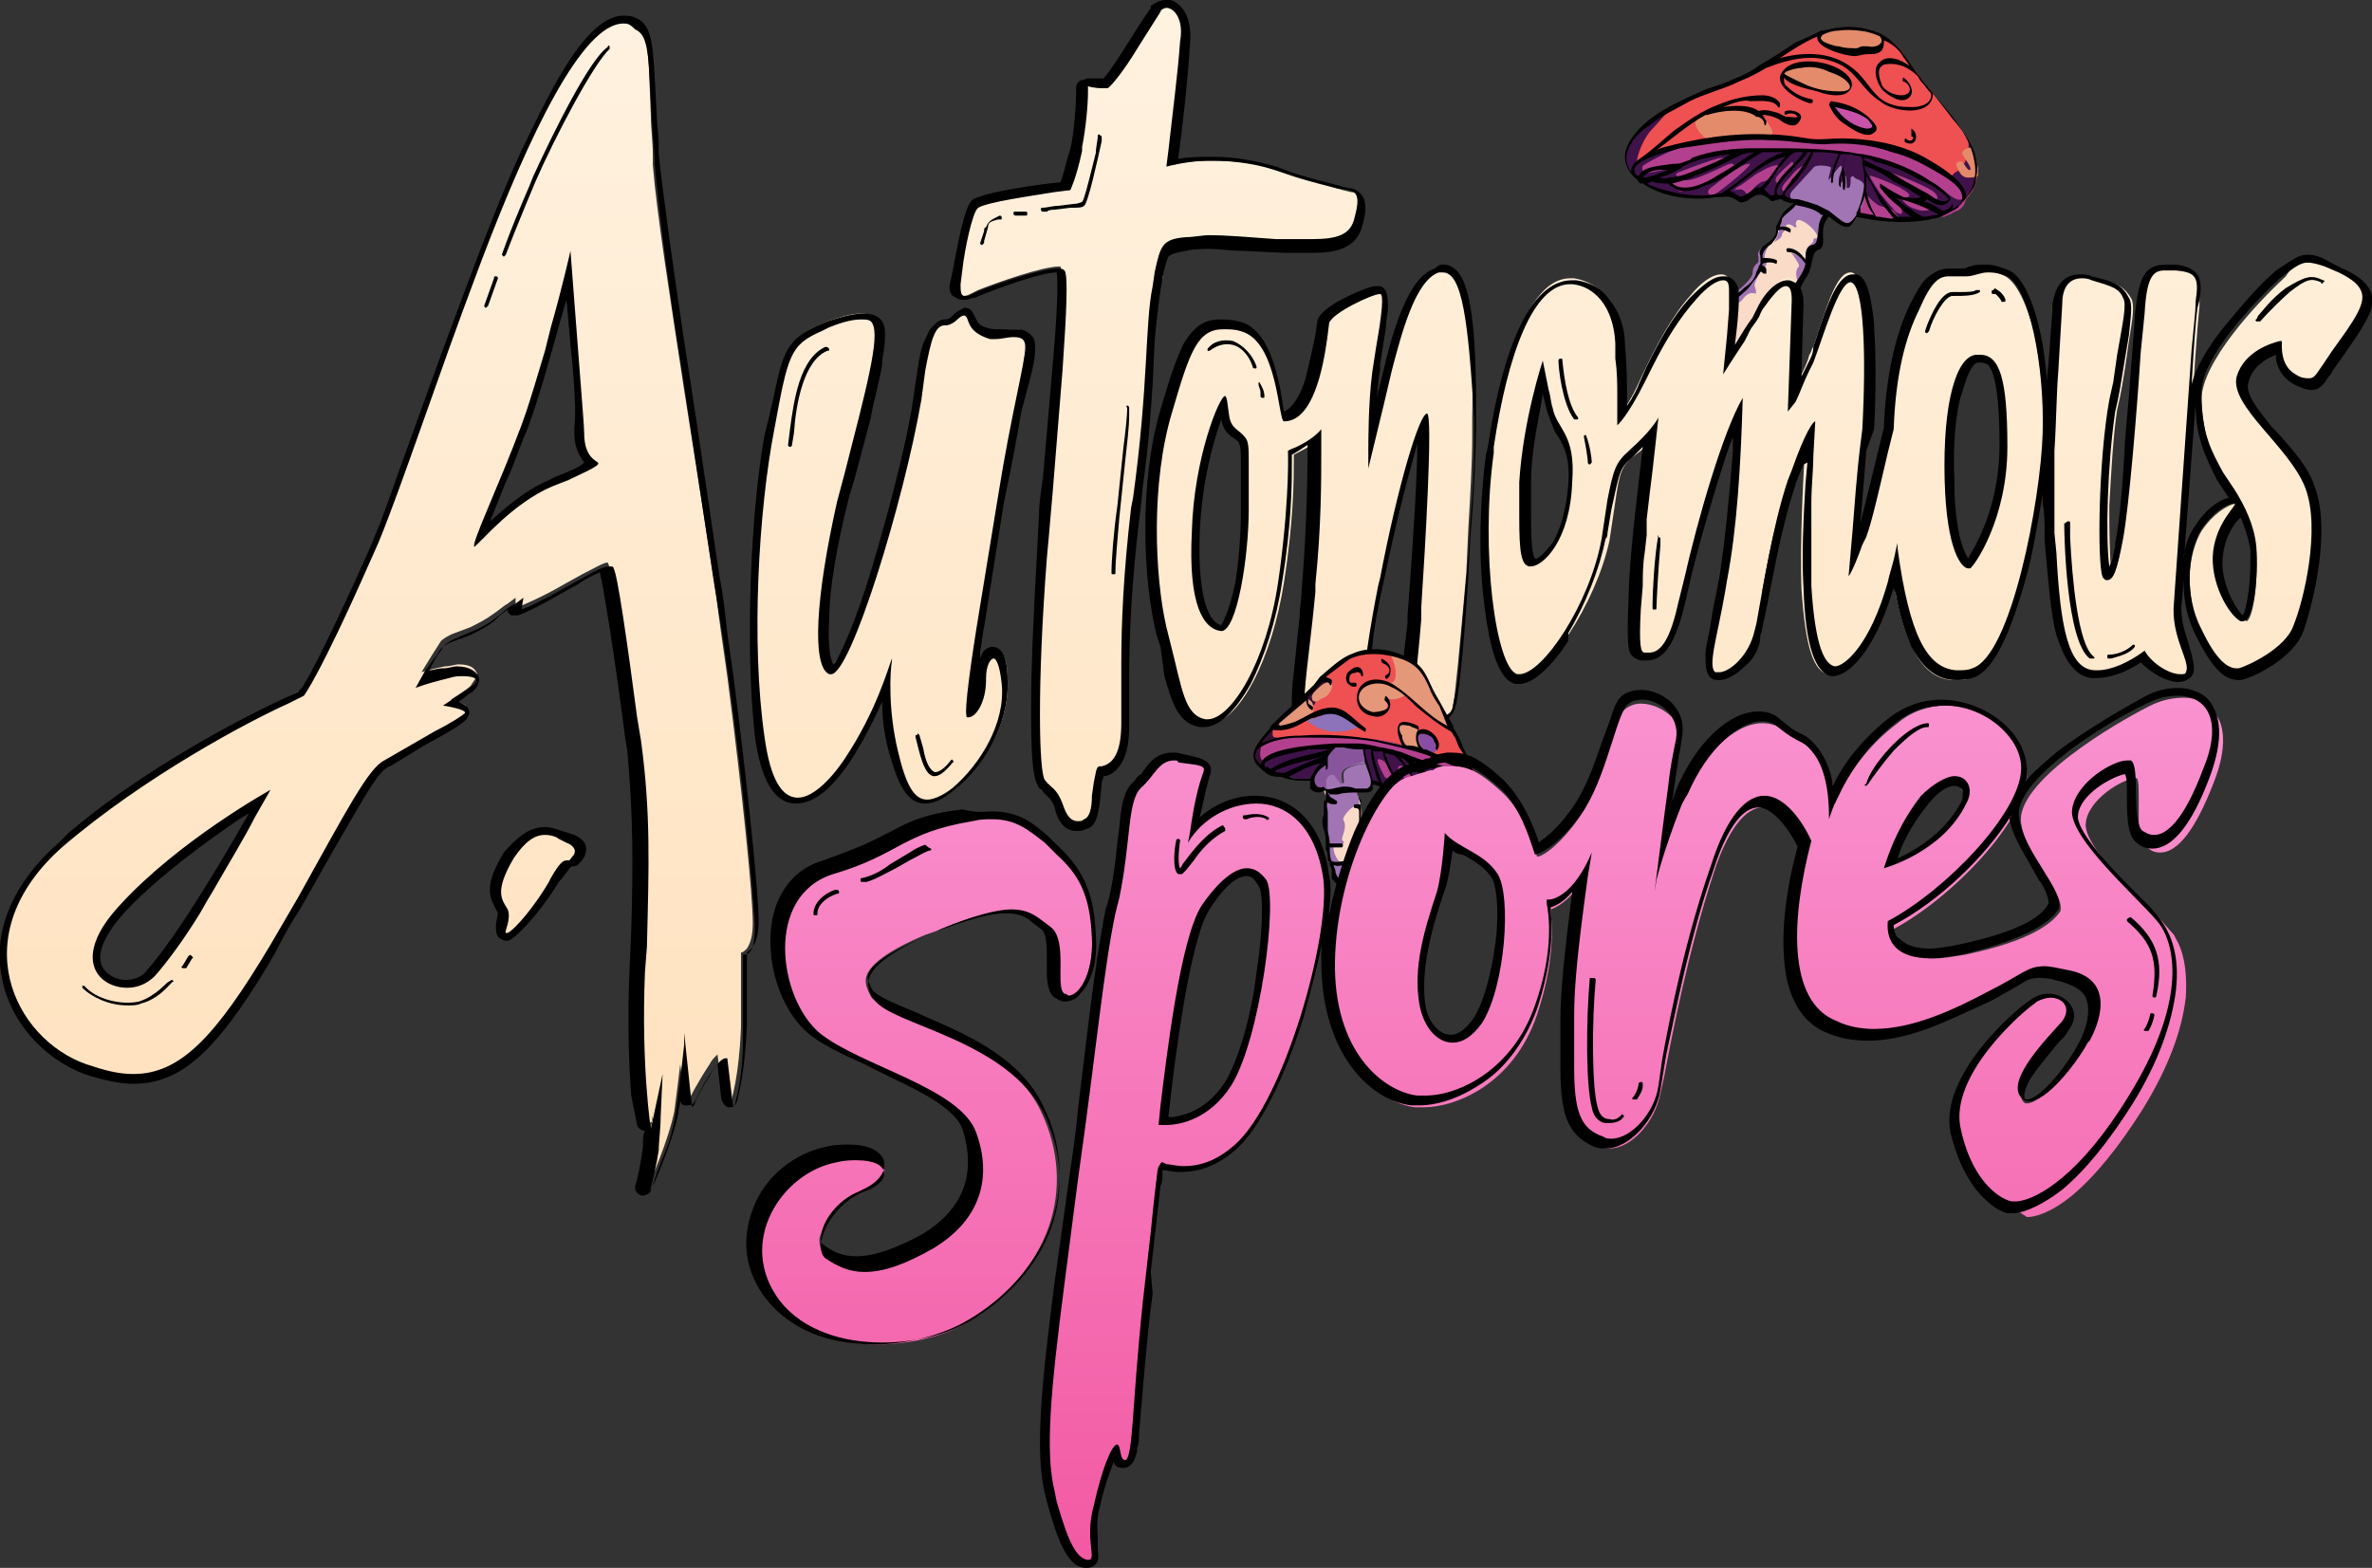 <?xml version="1.0" encoding="utf-8"?>
<!-- Generator: Adobe Illustrator 28.4.1, SVG Export Plug-In . SVG Version: 6.00 Build 0)  -->
<svg version="1.1" id="Layer_1" xmlns="http://www.w3.org/2000/svg" xmlns:xlink="http://www.w3.org/1999/xlink" x="0px" y="0px"
	 viewBox="0 0 121 80" style="enable-background:new 0 0 121 80;" xml:space="preserve">
<rect x="0" y="0" width="121" height="80" fill="#333333" stroke="none"/>
<style type="text/css">
	.st0{fill-rule:evenodd;clip-rule:evenodd;fill:#B3408E;}
	.st1{fill-rule:evenodd;clip-rule:evenodd;fill:#A174B4;}
	.st2{fill-rule:evenodd;clip-rule:evenodd;fill:#EF5052;}
	.st3{fill-rule:evenodd;clip-rule:evenodd;fill:#C852A9;}
	.st4{fill-rule:evenodd;clip-rule:evenodd;fill:#FADBC8;}
	.st5{fill-rule:evenodd;clip-rule:evenodd;fill:#3F124A;}
	.st6{fill-rule:evenodd;clip-rule:evenodd;fill:#E38B6A;}
	.st7{fill-rule:evenodd;clip-rule:evenodd;}
	.st8{fill-rule:evenodd;clip-rule:evenodd;fill:url(#Shape_00000155130856937241215130000017522721176984239008_);}
	.st9{fill-rule:evenodd;clip-rule:evenodd;fill:#88559D;}
	.st10{fill-rule:evenodd;clip-rule:evenodd;fill:#8D73BA;}
	.st11{fill-rule:evenodd;clip-rule:evenodd;fill:#371133;}
	.st12{fill-rule:evenodd;clip-rule:evenodd;fill:#894DA3;}
	.st13{fill-rule:evenodd;clip-rule:evenodd;fill:#E5977A;}
	.st14{fill-rule:evenodd;clip-rule:evenodd;fill:url(#Shape_00000101085818106307088300000013527628612270228116_);}
</style>
<g id="logo">
	<g id="Group-2" transform="translate(82.903, 1.362)">
		<path id="Path" class="st0" d="M15.1,9.8l-0.2,0c-0.3,0-0.7,0-1,0c0,0-0.1,0-0.1-0.1l0.1,0.1c-0.3,0-0.6,0-0.9-0.1l-0.4,0
			c-0.2,0-0.5-0.1-0.8-0.1c0.2-0.3,0.3-0.7,0.4-1.1c0,0,0,0.1,0.1,0.1l0,0.1l-0.1-0.3c0-0.2,0.1-0.4,0-0.5c0-0.2,0-0.5-0.1-0.7
			l0-0.1l0,0l0-0.2l-0.1-0.2c-0.2,0-0.3-0.1-0.5-0.1l-0.5-0.1l-0.2,0c-0.3,0-0.5-0.1-0.8-0.1l-0.5,0c-0.4,1-0.9,1.5-1.3,1.9
			C8.1,8.4,8,8.6,8,8.6c-0.1,0-0.2,0-0.2,0C7.4,8.8,7.4,8.6,7,8.4c0,0-0.1,0-0.1,0C6.6,8.4,6,9,5.8,8.8C5.6,8.7,5.4,8.5,5.1,8.5
			L5,8.5l-0.1,0l-0.1,0C4.3,8.7,2.3,8.7,1,8L0.8,7.8L0.7,7.8L0.6,7.7C0.2,7.3,0.4,7,0.9,6.7C1.6,6.3,3,6,4.7,5.8
			c1-0.1,1.8-0.2,2.5-0.2c0.4,0,0.8,0,1.1,0.1l0.9,0.1c0.2,0,0.4,0,0.6,0.1c0.1,0,0.3,0,0.4,0l0.2,0c0.5,0,1.2,0,2,0.1
			c1.1,0.1,2.3,0.5,3.1,1l0.3,0.2c1.2,0.8,1.9,1.4,1.4,2c-0.1,0.1-0.2,0.2-0.3,0.2l-0.2,0.1c-0.1,0.1-0.3,0.1-0.4,0.2
			C15.8,9.7,15.5,9.8,15.1,9.8z"/>
		<path id="Fill-27" class="st1" d="M12.2,7C12.2,7,12.2,7,12.2,7C12.2,7.1,12.2,7.1,12.2,7c0,0.2,0,0.3,0.1,0.4c0,0.3,0,0.9,0,1
			c0,0,0,0,0,0c-0.1,0.4-0.2,0.8-0.4,1.1c-0.1,0.1-0.1,0.2-0.2,0.3c-0.3,0.5-0.6,0.1-1.2-0.3C9.9,9.3,9.2,9.1,8.7,9
			c-0.1,0-0.2-0.1-0.3-0.1C8.1,8.8,8,8.8,8,8.6c0-0.1,0.1-0.2,0.3-0.4c0.4-0.4,0.9-0.9,1.3-1.9c0,0,0.1,0,0.1,0
			c0.4,0,0.8,0.1,1.2,0.1c0.1,0,0.3,0,0.4,0c0.3,0,0.5,0.1,0.8,0.1c0,0,0,0.1,0.1,0.2C12.1,6.8,12.1,6.9,12.2,7
			C12.2,7,12.2,7,12.2,7z"/>
		<path id="Fill-37" class="st2" d="M12.3,5.3c-0.1,0-0.3-0.1-0.5-0.1c-0.9-0.4-1.3-1.3-1.3-1.3c0,0,0,0,0,0c1,0.2,1.6,0.5,2,1
			C12.9,5.2,12.7,5.4,12.3,5.3 M9.8,3.2C8.1,2.8,8.1,2.3,8.1,2.3C8.2,2.2,8.4,2.1,8.7,2C8.9,2,9.1,1.9,9.3,1.9
			c1.2,0,2.4,0.8,2.2,1.2c-0.1,0.3-0.4,0.4-0.9,0.3C10.4,3.4,10.1,3.3,9.8,3.2 M15.6,3.3L15.6,3.3c-0.1-0.1-0.1-0.2-0.2-0.2
			c-0.2-0.2-0.4-0.5-0.5-0.7c-0.7-1-1-1.6-1.9-2c0.6,0.6-0.4,0.9-0.9,0.7c-0.4,0.2-0.6,0.2-1.4,0C10,0.9,9.6,0.6,10.1,0.3
			c-1,0.3-1.8,1-2.9,1.7C6.6,2.3,5.9,2.7,5,3C1.7,4.2-0.7,5.9,0.3,7.3c0.1,0.1,0.2,0.3,0.3,0.4C0.2,7.3,0.4,7,0.9,6.7
			C1.6,6.3,3,6,4.7,5.8c1-0.1,1.8-0.2,2.5-0.2c0.5,0,0.9,0.1,1.3,0.1c0.5,0,0.9,0.1,1.2,0.1c0.2,0,0.4,0,0.6,0c0.5,0,1.2,0,2,0.1
			c1.1,0.1,2.3,0.5,3.1,1c1.4,0.9,2.2,1.5,1.7,2.2c0.2-0.2,0.4-0.4,0.6-0.7C18.6,6.7,17,5,15.6,3.3"/>
		<path id="Fill-41" class="st3" d="M12.6,4.9c0.3,0.3,0.1,0.5-0.3,0.4c-0.1,0-0.3-0.1-0.5-0.1c-0.9-0.4-1.3-1.3-1.3-1.3
			c0,0,0,0,0,0C11.6,4.1,12.2,4.4,12.6,4.9"/>
		<path id="Fill-43" class="st4" d="M6.8,12.2C6.9,12.1,7,12,6.9,12c0,0,0-0.1,0-0.1c-0.2-0.3,0-0.5,0.4-0.7
			c0.4-0.2,0.4-0.8,0.6-1.3C8.1,9.3,8.6,9.3,8.7,9c0.5,0.1,1.2,0.3,1.7,0.7c-0.6,0.5-0.3,1-0.4,1.4c-0.1,0.4-0.5,0.2-0.5,0.5
			c0,0.2,0,0.4-0.1,0.6c0,0.2-0.1,0.3-0.2,0.5c-0.2,0.3-0.8,1.4-1,1.8l0,0l-3.3,3.7L5,14.3c0.4-0.2,1.6-1.1,1.7-1.6
			C6.7,12.5,6.7,12.3,6.8,12.2"/>
		<path id="Shape" class="st5" d="M2.6,4.1C2,4.4,1.9,4.7,1.4,5.2S0.6,6.6,0.6,6.9L0.5,7l0,0.1l0.2-0.3l0.1-0.1
			C1.2,6.6,2.1,6.3,3.4,6c-1,0.2-2.4,1-2.5,1.1C0.8,7.3,1,7.5,1,7.5l1.5-0.3l0.9-0.4l1-0.2l0.8-0.2c0.2,0,0.4-0.1,0.5-0.1l0.1,0
			c0.1,0,0.3,0,0.5,0l1,0l1.5,0l0.9,0l0,0L12,6.5l0,0.1l0,0h0.2L13.6,7l1.7,0.8c0.1,0.1,0.2,0.1,0.3,0.1c0.4,0.2,1,0.8,1.3,0.9
			c0.3,0.1,0.4-0.1,0.4-0.1L17.2,9L17,9.2l-0.9,0.4l-1,0.2l-1.1,0l-0.3-0.4l-0.2-0.1c-0.2-0.1-0.4-0.1-0.6-0.2
			c-0.3-0.2-0.7-0.6-0.7-0.7c0,0,0-0.2,0-0.4l0-0.1l0,0.1l0,0.2l0-0.1c-0.1-0.3-0.4-0.3-0.5-0.4c-0.1-0.1-0.1-0.1-0.2,0l0,0.2
			c0,0.3-0.1,0.4-0.2,0.3l0,0c0-0.1,0-0.7-0.1-0.6l0,0c0,0.2-0.3,0.5-0.3,0.5l0-0.1c0,0,0-0.1,0-0.2c0-0.3,0.3-0.6,0.1-0.7
			c-0.1,0-0.5,0.6-0.6,0.7s0.1-0.5,0.1-0.6S9.7,7,9.6,7.2L8.5,8.4C8.2,8.8,8.8,9,8.8,9l-0.2,0c-0.1,0-0.2,0-0.4-0.1
			C8.1,8.8,8.1,8.7,8,8.7L7.5,8.7L7.3,8.6C7.2,8.5,7.1,8.4,7,8.4C6.8,8.3,6.6,8.5,6.4,8.6C6.3,8.5,6.6,8.1,7,7.9l0.1,0
			c0.4-0.2,0.9-0.7,0.8-0.8C7.8,7,7.4,7.1,6.9,7.4C6.5,7.6,6.1,8,5.7,8.2L5.6,8.3c-0.2,0.1,0,0,0.3,0c0.2,0,0.4,0.4,0.4,0.4L6,8.9
			L5.6,8.6c0,0,0,0-0.1,0c-0.2-0.1-0.4-0.1-1,0C5,8.3,6.7,6.9,6.3,7C5.9,7,4.8,7.9,4.4,8.2s0,0.4,0,0.4H3.1L1.6,8.3L0.8,7.9L0.5,7.5
			l0-0.1l0,0.2L0.2,7.2L0,6.9V6.6l0.1-0.4l0.6-0.8L1,5.1C1.3,4.9,1.8,4.5,2.6,4.1z M12.5,7.7L12.5,7.7l0.5,0.8l0.5,0.6
			c0.2,0.2,0.3,0.4,0.4,0.4c0.3,0.2,0.3-0.2,0-0.4c-0.2-0.2-0.6-0.7-0.6-0.7l0.3,0.1c0.3,0.1,0.7,0.3,0.8,0.2
			c0.2-0.1,0.1-0.2-0.4-0.5c-0.4-0.2-1.1-0.5-1.5-0.6L12.5,7.7z M14.9,9l-0.8-0.2l0,0c0.1,0.1,0.3,0.4,0.7,0.5c0.5,0.2,0.8,0,0.8,0
			L14.9,9z M17.5,5.8l0.3,0.7L17.9,7l0,0.6L17.8,8l-0.2,0.5L17.2,9l0-0.3l-0.1-0.4l-0.5-0.5l0,0c0-0.1,0.1-0.3,0.3-0.4
			C17.3,7.2,17.6,6.5,17.5,5.8z M13,7.3l2.4,1.4c0.1,0.1,0.2,0.1,0.3,0.1c0.3,0.1,0.3-0.2,0-0.4C15.3,8.1,13.6,7.4,13,7.3z M9.3,6.8
			L9.1,7.1l0,0C9,7.1,8.7,7.3,8.4,7.7C8,8.1,7.9,8.3,8.1,8.4l0,0.1l0-0.1l0.2-0.2c0.3-0.3,0.8-1,1-1.3L9.3,6.8L9.3,6.8z M4.2,7.5
			c-0.7,0.3-1,0.4-1.4,0.3L2.2,7.9l0.2,0.3l0.4,0.2l0.7-0.1L4.2,8c0.4-0.2,0.8-0.4,1-0.5C5.6,7.2,5.6,7.1,5.5,7
			C5.4,6.9,4.9,7.2,4.2,7.5z M8.5,6.9L8.5,6.9C8.4,7,7.8,7.5,7.7,7.7C7.6,8,7.8,8,7.9,7.9L8,7.8c0.2-0.2,0.5-0.6,0.5-0.6
			C8.6,7.1,8.6,6.9,8.5,6.9L8.5,6.9z M4.8,6.7c-0.4,0.1-1.5,0.5-2,0.7c-0.5,0.2,0,0.3,0.3,0.2l1-0.4l1.1-0.5l0,0
			C5.1,6.7,5,6.7,4.8,6.7z"/>
		<path id="Shape_00000003073108006989302980000005882473851659218093_" class="st1" d="M6,13.9c0.3-0.4,0.5-0.3,0.6-0.3l0,0
			c0.1,0.1,0.1-0.1,0-0.4C6.6,13,6.9,12.5,7,12.4l0,0c0.1,0,0.3-0.4,0.2-0.5l0,0c-0.2-0.1,0-0.5,0.1-0.7l0-0.1
			c-0.4,0.2-0.6,0.4-0.5,0.6l0,0.1c0,0,0,0.1,0,0.1c0,0,0,0.1,0,0.1l-0.1,0.1c-0.1,0.1-0.2,0.2-0.2,0.5c-0.1,0.4-1,1.1-1.5,1.4
			C5.4,14.2,5.8,14.2,6,13.9z M10,11c0.1-0.4-0.2-0.9,0.4-1.4C9.9,9.3,9.2,9.1,8.7,9C8.6,9.3,8.1,9.3,8,9.8
			c-0.1,0.4-0.2,0.9-0.4,1.2l0.3-0.2C7.9,10.8,8,10.7,8,10.6c0-0.1,0.2-0.2,0.2-0.3l0-0.1c0-0.2,0.3-0.1,0.4,0
			c0.1,0.1,0.2,0,0.1-0.1l0,0C8.7,9.9,8.8,9.8,9,9.9c0.3,0.1,0.8,0.6,0.8,0.8c0,0.2-0.2,0-0.2,0.2c0,0.2-0.4,0.3-0.3,0.5
			c0.1,0.2,0.1,0.5-0.1,0.4l-0.1,0c-0.2-0.1-0.7-0.3-0.6-0.2l0.1,0.1c0.1,0.2,0.4,0.5,0.2,0.6c-0.1,0.2-0.1,0.4,0,0.7l0,0.1
			C8.9,12.9,9,12.8,9,12.8l0.1-0.2c0.1-0.2,0.2-0.3,0.2-0.5c0.1-0.2,0.1-0.5,0.1-0.6C9.5,11.2,10,11.4,10,11z"/>
		<path id="Fill-65" class="st1" d="M8.1,14.4c0.1-0.1,0.2-0.3,0.3-0.6c-0.2,0-0.5-0.1-0.6-0.2c-0.2,0,0,0.2-0.1,0.3
			c-0.1,0.1,0,0.3,0.2,0.3C8,14.3,8,14.4,8.1,14.4L8.1,14.4L8.1,14.4z"/>
		<path id="Shape_00000039094797418385600770000014649393382444297620_" class="st6" d="M9.3,1.9c1.2,0,2.4,0.8,2.2,1.2
			c-0.1,0.3-0.4,0.4-0.9,0.3c-0.2,0-0.5-0.1-0.9-0.2C8.1,2.8,8.1,2.3,8.1,2.3C8.2,2.2,8.4,2.1,8.7,2C8.9,2,9.1,1.9,9.3,1.9z M13,0.4
			c0.6,0.6-0.4,0.9-0.9,0.7c-0.4,0.2-0.6,0.2-1.4,0C10,0.9,9.6,0.6,10.1,0.3c0.5-0.2,1.1-0.2,1.8-0.1C12.3,0.2,12.7,0.3,13,0.4z
			 M6,4.2c-0.5,0-1.6,0-2.2,0.4C3.2,4.9,4,5.7,4.3,5.8c0.2,0,1.5-0.1,2.1-0.1l0.4,0c0.4,0,0.8-0.1,0.7-0.4C7.3,4.9,7,4.4,6.6,4.3
			C6.3,4.2,6,4.2,6,4.2z M17.7,6.2c-0.1-0.1-0.6,0.1-0.5,0.3c0.1,0.2,0.5,0.7,0.4,0.8c-0.1,0.1-0.3-0.3-0.4-0.4c0-0.1-0.4,0-0.3,0.2
			s0.2,0.6,0.6,0.6c0.4,0,0.5-0.1,0.5-0.1l0-0.4l-0.1-0.5L17.7,6.2z"/>
		<path id="Shape_00000052082476269318294210000006908014147327524745_" class="st7" d="M10.1,0.2c0.8-0.2,1.6-0.3,2.5,0
			c0.1,0,0.2,0.1,0.3,0.1c0,0,0,0,0,0c0.9,0.4,1.4,1.2,2,2.1c1,1.4,2.6,2.7,2.9,4.4c0.2,0.9-0.1,1.8-0.8,2.3l0,0.1c0,0,0,0,0,0
			c-0.1,0.1-0.3,0.2-0.5,0.3c0,0,0,0,0,0l-0.2,0.1l-0.2,0.1c-1.3,0.4-3,0.3-4.3,0c-0.1,0.2-0.3,0.5-0.4,0.5c-0.3,0.1-0.7-0.3-1-0.5
			c-0.4,0.4-0.3,0.8-0.3,1.2c0,0.1,0,0.3-0.1,0.4c-0.1,0.1-0.2,0.1-0.2,0.1c-0.1,0.1-0.2,0.2-0.2,0.3l-0.1,0.4
			c0,0.1-0.1,0.3-0.1,0.4c-0.3,0.5-0.6,1.1-0.9,1.6c0,0.1,0,0.1,0,0.2l-0.2,0.2l-0.1,0.1c0,0,0,0-0.1,0l-3.2,3.5
			c-0.1,0.1-0.1-0.1-0.1-0.1l0.2-3.7l0,0c-0.1,0-0.1-0.2,0-0.2l0.1,0l0-0.3c0-0.1,0.1-0.1,0.1,0l0,0.2c0.3-0.2,0.6-0.4,0.9-0.7
			c0.3-0.2,0.5-0.4,0.6-0.8l0.1-0.2c0-0.1,0.1-0.2,0.1-0.2c0-0.1,0-0.1,0-0.1c0-0.1,0-0.2,0-0.2c0-0.2-0.1-0.3,0-0.4
			C7,11.1,7.5,11,7.6,10.7c0.1-0.1,0.1-0.2,0.1-0.4c0,0,0,0,0-0.1C7.8,10,7.9,9.8,8,9.6C8.1,9.4,8.4,9.2,8.6,9L8.4,9
			C8.2,8.9,8,8.9,8,8.8c-0.2,0-0.4,0.1-0.5,0.1c-0.1,0-0.2-0.2-0.3-0.2C6.8,8.4,6.5,8.7,6.2,8.9C5.9,9,5.9,9,5.6,8.8
			C5.3,8.6,5,8.7,4.6,8.7C3.4,8.9,1.9,8.7,0.9,8L0.8,8c0,0,0,0,0,0c-0.1,0-0.1-0.1-0.2-0.2l0,0l0,0C0,7.3-0.2,6.6,0.2,5.9
			C1,4.5,2.8,3.8,4.1,3.2L5,2.9C5.7,2.6,6.3,2.4,6.8,2c0.7-0.4,1.3-0.8,1.9-1.2C9.2,0.6,9.6,0.4,10,0.2L10.1,0.2
			C10.1,0.2,10.1,0.2,10.1,0.2z M8.7,9.1C8.5,9.4,8.2,9.5,8,9.8C8,10,7.9,10.1,7.9,10.2c0.2,0,0.4,0,0.5,0.1c0.1,0,0,0.3,0,0.2
			c-0.2-0.1-0.4-0.2-0.6-0.1c0,0.2-0.1,0.4-0.2,0.5c-0.1,0.1-0.1,0.2-0.2,0.2l-0.1,0.1C7.1,11.4,7,11.5,7,11.8c0.2,0,0.5,0,0.7,0.1
			c0.1,0,0,0.3,0,0.2C7.5,12,7.2,12,7,12.1l0,0.1c0.1,0,0.2,0.1,0.2,0.2c0,0,0,0.1,0,0.2c0,0-0.1,0-0.1,0l0,0c0,0,0,0,0,0
			c0,0,0,0,0,0c-0.1,0-0.1-0.1-0.2-0.1l-0.2,0.3C6.5,13,6.4,13.3,6,13.6c-0.3,0.3-0.7,0.5-1,0.8l-0.2,3.5l3.2-3.6
			c0.2-0.3,0.3-0.6,0.5-0.9c0.2-0.4,0.6-0.8,0.7-1.3c-0.2-0.3-0.5-0.6-0.9-0.6c-0.1,0-0.1-0.2,0-0.2c0.4,0,0.7,0.3,0.9,0.6l0-0.1
			c0-0.1,0-0.4,0.1-0.5c0.2-0.3,0.4,0,0.5-0.5c0.1-0.5,0-0.8,0.3-1.2l-0.1,0C9.7,9.3,9.2,9.2,8.7,9.1z M9.6,6.4L9.6,6.4
			C9.4,7,9,7.5,8.6,8L8.4,8.2C8.2,8.4,8,8.6,8.3,8.7c0.1,0.1,0.4,0.1,0.5,0.1c0.4,0.1,0.7,0.2,1,0.3c0.2,0.1,0.4,0.2,0.6,0.3
			c0,0,0,0,0,0L11,9.9c0.4,0.3,0.6,0,0.8-0.3c0,0,0,0,0-0.1l0.1-0.2c0.3-0.8,0.4-1.5,0.2-2.3c0,0,0,0,0-0.1c0-0.1,0-0.2-0.1-0.3
			c-0.2,0-0.5-0.1-0.7-0.1c-0.1,0.2-0.1,0.4-0.2,0.6c0.1,0.4,0.2,0.8,0.1,1.2c0,0.1-0.1,0-0.1-0.1c0-0.2,0-0.5-0.1-0.7l0-0.1L11,7.7
			L11,8.1c0,0.2-0.1,0-0.1-0.1c0.1-0.5,0.2-1,0.4-1.5l-0.3,0c-0.2,0.4-0.4,1-0.4,1.4c0,0.1-0.1,0.1-0.1,0c0-0.5,0.2-1,0.4-1.4
			C10.4,6.4,10,6.4,9.6,6.4z M12.2,7.1c0.1,0.4,0.4,0.9,0.6,1.2L13.3,9c0.2,0.3,0.4,0.5,0.6,0.7c0,0,0,0,0,0c0.2,0,0.5,0,0.7,0
			c-0.2-0.1-0.4-0.3-0.6-0.5c-0.4-0.3-0.7-0.6-1-1c0,0,0-0.3,0-0.2c0.3,0.2,0.6,0.4,1,0.6l0.2,0.1c0.2,0,0.6,0.1,0.9,0
			c-0.3-0.2-0.5-0.3-0.6-0.4l-0.8-0.4C13.3,7.6,12.8,7.3,12.2,7.1z M12.3,7.6c0,0.3,0,0.5,0,0.8c0.1,0.4,0.2,0.8,0.4,1.1l0.1,0.2
			c0.3,0,0.6,0.1,0.9,0.1c-0.2-0.3-0.5-0.6-0.7-0.9l-0.1-0.2C12.7,8.3,12.5,7.9,12.3,7.6z M13.7,8.7C13.9,8.8,14,8.9,14.1,9l0.3,0.2
			c0.2,0.1,0.4,0.3,0.6,0.4l0.2,0.1c0,0,0,0,0,0c0.3,0,0.5-0.1,0.8-0.1c-0.5-0.3-1-0.5-1.6-0.7C14.1,8.8,13.9,8.8,13.7,8.7z
			 M12.2,8.6c0,0.2-0.1,0.4-0.2,0.6L12,9.4c0,0,0,0.1,0,0.1c0.2,0,0.4,0.1,0.7,0.1C12.4,9.3,12.3,8.9,12.2,8.6z M15.4,8.8
			c-0.1,0.1-0.1,0.1-0.2,0.1c0.4,0.1,0.7,0.3,1,0.5c0.1,0,0.3-0.1,0.4-0.2c0.1-0.1,0.1-0.3,0-0.4C16.3,9.3,15.8,9.1,15.4,8.8z
			 M7.5,5.8c-1.3-0.1-2.7,0.1-4,0.3L2.8,6.2C2.1,6.4-0.1,6.9,0.6,7.6c0,0,0,0,0,0l0.1,0C0.9,7.1,1.9,7.1,2.4,7C2.6,7,2.8,7,3,6.9
			l0.3-0.1l0.1-0.1c1-0.4,2.2-0.5,3.3-0.5l0.3,0c1.5,0,3,0,4.4,0.2c0.2,0,0.4,0.1,0.7,0.1c0,0,0,0,0,0c1.1,0.2,2.2,0.6,3.2,1.2
			l0.3,0.2c0.5,0.3,1.2,0.8,1.1,1.4C16.9,9.2,17,9.1,17.1,9c0.5-0.7-0.9-1.4-1.4-1.7c-0.7-0.4-1.3-0.7-2.1-0.9
			C12.5,6,11.3,5.9,10.2,6C9.3,6,8.4,5.8,7.5,5.8z M12.2,6.7l0,0.1C12.6,7,13,7.2,13.5,7.4l0.8,0.5c0.4,0.2,0.7,0.4,1.1,0.6l0.3,0.2
			c0.3,0.2,0.6,0.3,0.8,0.1c-0.4-0.5-1.2-0.9-1.5-1c-0.7-0.4-1.4-0.7-2.2-0.9C12.6,6.8,12.4,6.7,12.2,6.7z M11.1,2
			C9.8,1.3,8.5,1.6,7.2,2.1C6.7,2.4,6.3,2.6,5.8,2.8C5,3.2,4.1,3.4,3.3,3.8C2.6,4.2,1.9,4.5,1.3,5c-0.5,0.3-1,0.8-1.2,1.4
			c-0.1,0.4,0,0.7,0.2,1c0-0.3,0.2-0.5,0.5-0.7c0,0,0,0,0,0C1.5,6.2,2,5.7,2.5,5.3c0.7-0.5,1.4-1,2.2-1.3c0.7-0.3,1.5-0.5,2.3-0.5
			c0.3,0,0.7,0.1,0.9,0.4c0,0.1,0,0.3-0.1,0.2c-0.2-0.4-1-0.3-1.4-0.3C6,3.7,5.5,3.9,5,4.1C5.7,4,6.4,4,6.8,4.3c0.4-0.1,0.6,0,1,0.1
			l0.4,0.2c0,0,0.1,0,0.1,0l0,0c0.2,0,0.7,0.1,0.4-0.1c-0.1-0.1-0.4-0.1-0.5,0c-0.1,0-0.1-0.2,0-0.2c0.3-0.1,1,0.1,0.7,0.5
			C8.7,5.2,8.3,5,8.1,4.9L7.8,4.7C7.6,4.6,7.3,4.5,7,4.5c0.1,0.1,0.1,0.2,0.2,0.3c0,0.1,0,0.3-0.1,0.2C7.1,4.8,7,4.7,6.8,4.6
			c0,0-0.1,0-0.1,0C6.1,4.1,4.8,4.3,4.2,4.5L4.1,4.5C3.2,5,2.4,5.7,1.6,6.3l0.2-0.1c1.8-0.5,3.7-0.8,5.6-0.7c0.6,0,1.3,0.1,1.9,0.2
			c0.6,0.1,1.1,0,1.7,0c1.5,0,3.2,0.3,4.5,1.1l0.5,0.3c0.6,0.4,1.4,1,1.4,1.6c0.3-0.3,0.5-0.6,0.5-1c0.3-1.1-0.5-2.2-1.2-3
			c-0.3-0.4-0.7-0.9-1-1.3c0,1.2-2,1-2.7,0.4C12.2,3.3,11.9,2.5,11.1,2z M8.2,6.6C7.6,6.8,7,7.1,6.5,7.5C6.1,7.8,5.7,8.1,5.3,8.4
			l0.1,0c0.3,0.1,0.4,0.4,0.7,0.2c0.2-0.1,0.4-0.3,0.6-0.4c0.1,0,0.1,0,0.2,0C7.4,7.8,7.7,7.1,8.2,6.6z M8.7,6.4
			C8.7,6.4,8.7,6.4,8.7,6.4L8.5,6.5C7.9,7,7.6,7.7,7.1,8.3l0.1,0.1l0.1,0.1c0.1,0.1,0.1,0.1,0.3,0.1C7.6,8.3,7.7,8.1,7.8,7.9
			c0.4-0.6,0.9-0.9,1.3-1.5L8.7,6.4z M9.5,6.4l-0.2,0l0,0C9.2,6.6,9,6.8,8.8,7L8.7,7.1C8.4,7.5,7.5,8.2,7.8,8.6c0.1,0,0.1,0,0.2,0
			C8.1,8.3,8.4,8,8.5,7.8C8.9,7.4,9.2,6.9,9.5,6.4z M8.1,6.4c-0.4,0-0.7,0-1.1,0C6.1,6.9,5.3,7.6,4.4,8L4.1,8.1
			C3.5,8.4,2.7,8.6,2.2,8C1.9,8,1.6,8,1.4,7.9c-0.1,0-0.2,0.1-0.3,0.1c0.6,0.3,1.2,0.4,1.6,0.5c0.5,0.1,1,0.1,1.5,0.1
			c0.2,0,0.5-0.1,0.7-0.1c0.5-0.3,1-0.7,1.5-1.1C7,6.9,7.5,6.6,8.1,6.4z M6.6,6.4L6,6.5C5.2,6.9,4.4,7.3,3.6,7.6
			C3.2,7.8,2.8,7.9,2.4,8C3,8.5,4.1,8,4.7,7.6C5.4,7.2,6,6.8,6.6,6.4z M5.4,6.5C4.6,6.6,3.8,6.7,3,7.1C3,7.1,2.9,7.1,2.9,7.2l0,0
			L2.1,7.6C2,7.6,1.8,7.7,1.7,7.7c0.2,0,0.3,0.1,0.5,0c0,0,0,0,0,0c0.6,0,1.2-0.3,1.7-0.5C4.4,7,4.9,6.8,5.4,6.5z M2.2,7.3l-0.3,0
			c-0.4,0-0.8,0.1-1,0.4C1.3,7.7,1.7,7.5,2.2,7.3z M14.6,5.2L14.6,5.2c0.2,0.1,0.3,0.4,0.2,0.6c-0.1,0.2-0.3,0.2-0.5,0.1
			c-0.1,0,0-0.3,0-0.2c0.1,0.1,0.3,0.2,0.4,0l0,0l0,0c0-0.1-0.1-0.1-0.1-0.1C14.6,5.4,14.6,5.2,14.6,5.2L14.6,5.2z M10.5,3.8
			c0.7,0.1,1.3,0.3,1.9,0.8l0.1,0.1c0.2,0.2,0.5,0.5,0.2,0.7c-0.4,0.4-1.3-0.3-1.6-0.5c-0.3-0.2-0.5-0.5-0.7-0.9
			C10.4,3.9,10.5,3.8,10.5,3.8z M10.7,4.1c0.4,0.6,1,1,1.6,1.1c0.3,0,0.4-0.1,0.2-0.3c-0.1-0.2-0.3-0.3-0.5-0.4
			C11.6,4.3,11.1,4.2,10.7,4.1z M9.8,0.5C9.1,0.8,8.5,1.2,7.9,1.6c1.5-0.4,3.1-0.3,4.2,1c0.5,0.6,0.8,1.2,1.6,1.4
			c0.3,0.1,0.7,0.1,1,0.1c0.4,0,1-0.2,0.9-0.7c-0.2-0.2-0.3-0.4-0.5-0.6C15,2.7,15,2.6,14.9,2.5c-0.3-0.3-0.8-0.6-1.3-0.6
			c-0.2,0-0.4,0-0.5,0.1c-0.3,0.2-0.1,0.7,0,1c0.2,0.3,0.6,0.5,1,0.5c0.2,0,0.5-0.1,0.4-0.4c0-0.1-0.2-0.3-0.3-0.3
			c-0.1,0,0-0.3,0-0.2c0.3,0.2,0.6,0.7,0.3,1c-0.4,0.4-1.1-0.1-1.4-0.4c-0.3-0.4-0.5-1.1-0.1-1.4c0.4-0.4,1.1-0.1,1.5,0.2
			c-0.1-0.2-0.3-0.4-0.4-0.6c-0.2-0.3-0.6-0.6-0.9-0.7c0,0.2,0,0.3-0.1,0.5c-0.2,0.2-0.4,0.2-0.7,0.2c-0.3,0-0.5,0.1-0.7,0.1
			C11.3,1.5,9.7,1.1,9.8,0.5z M8.1,2.2c0.7-0.8,2.9-0.4,3.4,0.5c0.1,0.2,0.1,0.4-0.1,0.6c-0.3,0.3-0.9,0.2-1.3,0.1L9.8,3.3
			C9.4,3.2,8.4,3,8.1,2.6c0,0.2,0,0.3,0.1,0.4C8.6,3.4,9,3.6,9.5,3.7c0.1,0,0.1,0.2,0,0.2l-0.1,0C8.7,3.7,7.4,2.9,8.1,2.2z
			 M10.4,2.3C10,2.1,9.5,2,9,2.1c-0.2,0-0.6,0.1-0.8,0.2c0,0-0.1,0.1-0.1,0.1C8.4,2.6,9.1,2.9,9.3,3c0.5,0.2,1,0.3,1.6,0.3l0.1,0
			c0.3,0,0.6-0.1,0.4-0.4C11.2,2.6,10.7,2.4,10.4,2.3z M13,0.5c-0.6-0.3-1.4-0.4-2.1-0.3c-0.3,0-0.6,0.1-0.8,0.2
			C9.7,0.7,10.4,0.9,10.8,1l0.1,0c0.3,0.1,0.6,0.1,0.9,0.1C11.9,1.1,12,1,12.1,1c0.1,0,0.2,0,0.3,0C12.7,1.1,13.3,0.9,13,0.5z"/>
	</g>
	
		<linearGradient id="Shape_00000146480609303306575290000008710692964924261019_" gradientUnits="userSpaceOnUse" x1="-616.342" y1="419.334" x2="-616.342" y2="418.334" gradientTransform="matrix(120.587 0 0 -60.535 74383.406 25384.685)">
		<stop  offset="0" style="stop-color:#FFF2E0"/>
		<stop  offset="1" style="stop-color:#FFE1BD"/>
	</linearGradient>
	
		<path id="Shape_00000075876895620195761510000003118999317288436124_" style="fill-rule:evenodd;clip-rule:evenodd;fill:url(#Shape_00000146480609303306575290000008710692964924261019_);" d="
		M110.6,13.6c0.1,0,0.2,0,0.3,0c0.5,0,0.9,0.1,1.1,0.4c0.2,0.3,0.2,0.7,0.2,1.3l0,0.3c-0.1,0.9-0.3,3.8-0.5,6.9l-0.5,7.9
		c0,0.1,0,0.3,0,0.4c-0.1,0.8,0.1,1.5,0.3,2.1l0.2,0.7c0.1,0.4,0.2,0.7,0,0.9c-0.1,0.1-0.2,0.2-0.5,0.2c-0.5,0-1.4-0.4-1.8-1.1
		c-0.7,0.6-1.6,0.9-2.3,0.9c0,0-0.1,0-0.1,0c-1.6-0.1-2-2.4-2.3-7.2c-0.2-2.8,0-6.3,0.2-8.7l0.2-3c0.1-1.3,0.8-1.5,1.2-1.5
		c0.2,0,0.4,0,0.6,0.1l0.4,0.1c0.8,0.2,1.1,0.4,1.4,0.9c0.2,0.3,0.1,1-0.1,2.2l-0.2,1.4c-0.1,0.6-0.2,1.3-0.4,2.1
		c-0.2,1.3-0.3,3.1-0.4,4.9l0,0.5c0,1.9,0.1,3,0.1,3.2l0,0l0,0c0.1-0.1,0.3-0.4,0.5-1.7l0-0.2c0.1-0.8,0.3-2.4,0.5-4.2l0.2-2.3
		l0.4-5l0-0.2C109.4,14,109.7,13.6,110.6,13.6z M117.7,13.2c0.3,0,0.5,0.1,0.9,0.3l0.8,0.4c0.7,0.3,1.5,0.9,1.4,1.7
		c-0.1,0.5-0.7,1.4-1.2,2.1l-0.7,1c-0.1,0.1-0.1,0.1-0.1,0.2l-0.1,0.2c-0.2,0.3-0.3,0.5-0.6,0.6l-0.1,0c-0.2,0-0.4-0.1-0.8-0.2
		c-0.7-0.3-0.9-1.1-0.8-1.6c-0.5,0.1-1.5,0.6-1.8,1.6c-0.2,0.6,0.4,1.4,1.1,2.3l0.9,1.1c0.6,0.7,1.2,1.5,1.4,2.2
		c0.8,2.1-0.1,5.8-0.6,7.1c-0.5,1.3-2.5,2.3-3,2.4c0,0-0.1,0-0.1,0c-0.7,0-1.3-0.7-2-2.2c-0.4-0.9-0.6-1.9-0.6-2.9
		c0-1,0.3-1.9,0.6-2.4c0.6-0.9,1.3-1.3,1.7-1.4l0.1,0c0,0,0,0,0.1,0l-0.2-0.4l-0.5-0.8c-0.7-1.2-1.1-2.2-1.2-4.1
		c0-1.9,2.8-4.9,4.2-6.2l0.1-0.1C117,13.5,117.3,13.2,117.7,13.2z M114.3,26c0,0.1-0.1,0.1-0.1,0.2l-0.2,0.3c-0.3,0.4-0.6,1-0.7,1.8
		c-0.2,1.4,0.7,3.1,1.3,3.4c0.3-0.1,0.6-1.8,0.5-3.6C114.9,27.3,114.6,26.6,114.3,26z M31.8,1c0.2,0,0.4,0,0.5,0.1
		c0.6,0.2,0.7,0.9,0.8,2.3l0.1,2.5c0,0.6,0.1,1.3,0.1,2l0,0.5c0.2,2.5,0.9,6.9,1.6,11.5l1.6,10.2c0.1,0.8,0.2,1.6,0.3,2.3l0.3,2.1
		c0.8,6.2,1.3,11.2,1.3,12.6c0,0.6-0.1,1-0.3,1.3c-0.1,0.1-0.2,0.2-0.3,0.2l0,0.4c0,0.6,0,1.8,0,3.4c-0.1,2.6-0.5,3.7-0.5,3.8
		c0,0.1-0.1,0.1-0.1,0.1l-0.1,0c0,0,0,0,0,0c-0.1,0-0.2-0.1-0.2-0.2l-0.3-2.3l-0.1,0.1c-0.1,0.1-0.2,0.2-0.3,0.4
		c-0.6,0.9-1,1.7-1,1.7c0,0.1-0.1,0.1-0.1,0.1l0,0c0,0,0,0,0,0c-0.1,0-0.2-0.1-0.2-0.2l-0.2-1.6c-0.1,0.8-0.2,1.7-0.3,2.4
		c-0.3,1.5-1.3,3.8-1.4,3.9c0,0.1-0.1,0.1-0.2,0.1c0,0,0,0-0.1,0c-0.1,0-0.2-0.1-0.1-0.3l0.1-0.4c0.1-0.5,0.3-1.2,0.4-1.9l0.1-0.5
		l0.1-0.7l0,0.2c0,0.1-0.1,0.2-0.2,0.2c-0.1,0-0.2,0-0.2-0.1l0-0.1c0,0-0.5-3.3-0.3-8l0.1-1.9c0.1-3.6,0.2-6.2-0.3-9.8l-0.3-2.2
		c-0.5-3.4-0.9-6.2-1.1-6.5c0,0,0,0,0,0c-0.2,0-0.7,0.3-1.3,0.6l-0.9,0.5c-1.2,0.7-2.2,1.1-2.2,1.1c0,0-0.1,0-0.1,0c0,0-0.1,0-0.1,0
		c-0.1,0-0.1-0.1-0.1-0.2l0-0.2l-0.4,0.3c-0.2,0.1-0.4,0.3-0.7,0.5c-0.4,0.3-0.8,0.5-1.2,0.7l-0.8,0.3c-0.3,0.1-0.6,0.3-0.7,0.4
		c-0.2,0.3-0.7,1.1-1,1.6c0.3-0.1,0.7-0.2,1.2-0.3c0.3,0,0.5-0.1,0.7-0.1c0.6,0,0.8,0.2,0.9,0.4c0.1,0.1,0,0.3-0.1,0.4L24,35
		c-0.2,0.2-0.7,0.5-1,0.7c0.7,0.2,0.8,0.3,0.8,0.4c0,0.1,0,0.2,0,0.3l0,0c-0.1,0.1-0.5,0.4-1.3,0.8l-2.7,1.6c0,0-0.1,0-0.1,0.1
		c-0.4,0.3-1.1,1.3-2.1,3.2l-2.3,4.1c-0.2,0.4-0.4,0.8-0.7,1.2L14,48.2c-2.8,5-4.7,6.7-7.1,6.7c-0.7,0-1.5-0.2-2.4-0.5
		c-2.1-0.7-3.7-2.6-4.1-4.8c-0.4-2.3,0.6-4.7,2.8-6.7c4.9-4.3,11.6-7.4,12.2-7.7l0.1-0.2l0.2-0.3c0.5-0.8,1.4-2.6,3.2-6.6l0.2-0.4
		c0.5-1.1,1-2.6,1.7-4.4l1.7-4.8c0.4-1.1,0.8-2.2,1.2-3.3l0.7-1.8C26.8,6.8,29.5,1,31.8,1z M13.3,40.9l-0.5,0.3
		c-1.6,1-4.5,2.9-6.5,5.2c-1.1,1.2-1.5,2.3-1.2,3c0.2,0.5,0.8,0.8,1.4,0.8c0.5,0,1-0.2,1.3-0.5C9.5,47.6,12.3,42.6,13.3,40.9z
		 M27.8,42.4c0.3,0,0.6,0.1,0.9,0.2l0.5,0.2c0.1,0,0.5,0.2,0.5,0.6c0,0.1,0,0.3-0.2,0.5c-0.1,0.1-0.2,0.1-0.3,0.2l-0.1,0
		c-0.1,0.1-0.3,0.2-0.6,0.6L28.4,45c-0.8,1.2-1.9,2.6-2.3,2.8c-0.1,0.1-0.2,0.1-0.2,0.1c-0.1,0-0.1,0-0.2-0.1
		c-0.1-0.1-0.1-0.2,0-0.3l0.1-0.4c0-0.2,0.1-0.4,0-0.6l0-0.1l-0.1-0.1c-0.3-0.6-0.5-1.1,0.4-2.6C26.6,42.8,27.1,42.4,27.8,42.4z
		 M59.5,0.2c0.2,0,0.4,0.1,0.6,0.3c0.2,0.2,0.5,0.7,0.5,1.8c-0.1,1.8-0.5,4.8-0.7,6.1c0.7-0.2,1.4-0.2,2.1-0.2
		c1.3,0,2.4,0.2,3.2,0.5l0.8,0.3c0.9,0.3,1.8,0.5,2.5,0.7l0.4,0.1c0.2,0,0.4,0.1,0.5,0.3c0.2,0.3,0.1,0.7,0,1.3
		c-0.3,1-1.1,1.2-2.2,1.2l-0.2,0c-0.3,0-0.6,0-1.1,0l-1.1-0.1l-1.2-0.1c-0.6,0-1.2-0.1-1.7-0.1c-0.5,0-0.9,0-1.2,0.1l-0.2,0
		c-0.9,0.1-1,0.4-1.2,1.8L59,14.6c-0.1,0.6-0.2,1.3-0.2,2.3l-0.1,2.2c-0.1,1.6-0.2,3.5-0.6,6L58,25.6c-0.5,3.6-0.5,6.3-0.6,8.3
		l0,1.9c0,0.4,0,0.8,0,1.1c-0.1,1.9-0.7,2.3-1.3,2.4C56,39.4,56,39.7,56,40l-0.1,0.9c-0.1,0.6-0.2,1-0.5,1.2
		c-0.1,0.1-0.3,0.1-0.4,0.1c-0.4,0-0.7-0.4-0.8-0.8L54,41.1c-0.1-0.4-0.3-0.5-0.4-0.7l-0.1-0.1c-0.1-0.1-0.2-0.2-0.4-0.4
		c-0.4-0.6-0.4-5.7,0-11.7l0.1-1.9c0-0.6,0.1-1.2,0.2-1.9l0.5-6.3c0.2-2.3,0.3-4.2,0.2-4.5l0,0c0,0-0.1,0-0.1,0
		c-0.8,0-3.1,0.8-4.1,1.2l-0.4,0.2c-0.2,0.1-0.3,0.1-0.4,0.1c-0.2,0-0.2-0.1-0.3-0.1c-0.1-0.2-0.1-0.4-0.1-0.8l0.1-0.7
		c0.2-1.4,0.5-2.9,0.9-3.1c0.6-0.4,3.8-0.8,4.6-0.9l0.1-0.3c0.1-0.3,0.3-0.8,0.4-1.5c0.3-1.3,0.3-3.3,0.3-3.3c0-0.1,0-0.1,0.1-0.2
		c0,0,0.1,0,0.1,0l0,0l0.2,0c0.1,0,0.3,0,0.5,0c0.1,0,0.2,0,0.2,0c0.2-0.1,0.9-1.1,1.5-2l1-1.7c0,0,0,0,0-0.1
		C59.1,0.3,59.3,0.2,59.5,0.2z M49.2,15.9c0.2,0,0.3,0.2,0.3,0.3l0.1,0.1c0.1,0.2,0.3,0.5,1,0.6c0.1,0,0.1,0,0.2,0l0.1,0l0.6-0.1
		c0.1,0,0.1,0,0.2,0c0.2,0,0.4,0,0.6,0.2c0.1,0.1,0.2,0.3,0.2,0.5c0,0.3-0.1,0.9-0.3,1.7L51.9,21c-0.2,1.2-0.5,2.8-0.9,4.7L50,32.8
		c-0.3,1.8-0.5,3.1-0.4,3.4c0.2-0.1,0.6-0.7,0.6-1.5l0-0.2c0-0.5,0.1-1,0.3-1.2c0.1-0.1,0.2-0.1,0.3-0.1c0.4,0,0.6,0.5,0.6,1.5
		c0.1,2.2-1.2,4.3-2.6,5.5c-0.6,0.5-1,0.7-1.4,0.7c-0.9,0-1.3-1-1.7-2.7c-0.3-1.1-0.3-2.2-0.4-3l0-0.3l-0.1,0.2
		c-0.4,1-1,2.3-1.9,3.6c-0.6,1-1.6,2.1-2.6,2.1c-1,0-1.6-1.1-1.9-3.3c-0.6-4.9-0.2-11.9,0.5-15.8l0.3-1.5c0.5-2.7,0.8-3,2.6-3.8
		c0.6-0.2,1.2-0.4,1.7-0.4c0.4,0,0.7,0.1,0.8,0.3c0.3,0.6-0.1,2.3-0.8,5.3l-0.6,2.5c-0.1,0.3-0.2,0.7-0.3,1c-0.6,2.4-1,4.6-1,6.3
		c-0.1,1.7,0.2,2.5,0.4,2.6c0.2-0.1,0.9-1.1,2-4.7l0.1-0.3c0.9-2.7,1.7-5.9,2.1-8.3l0.4-2.3c0.3-1.4,0.5-1.9,1-2l0.1,0
		c0.2,0,0.3-0.1,0.5-0.2l0.1-0.1c0.1-0.1,0.2-0.2,0.4-0.2L49.2,15.9z M73.6,13.7c0.2,0,0.4,0.1,0.6,0.3c0.7,0.7,1,2.9,0.9,7.3l0,0.9
		c0,1.5-0.1,3.1-0.2,4.8l-0.1,2.2c-0.3,3.5-0.6,6.6-0.7,7c-0.1,0.4-0.5,0.6-1,0.6l-0.1,0c-0.3,0-0.5-0.1-0.8-0.2
		c-0.6-0.2-0.5-1.3-0.3-3.3l0.1-1.4c0-0.3,0.1-0.6,0.1-0.9l0.1-1.1c0-0.4,0.1-0.8,0.1-1.2l0.1-1.4l0.1-1.5c0.1-1.9,0.1-3.6,0.1-4.3
		l-0.1,0.2c-0.4,1-1.2,3.8-1.9,7.4l-0.1,0.4c-0.3,1.3-0.4,2.5-0.6,3.5l-0.4,2.6c-0.2,1.1-0.3,1.6-0.6,1.7l-0.2,0l-0.2,0.1
		c-0.3,0.1-0.5,0.2-0.9,0.2c-0.2,0-0.5,0-0.7-0.1c-0.7-0.2-0.7-1.3-0.5-3.3l0.3-2.2c0.1-0.5,0.1-1.1,0.2-1.7
		c0.2-2.6,0.3-5.2,0.3-7.8c-0.4,0.3-1,0.6-1.2,0.7l0,0.3c0,0.9,0,3-0.5,6.2c-0.6,3.9-2.3,7.2-3.8,7.2c-0.1,0-0.1,0-0.2,0
		c-0.9-0.2-1.3-1-1.6-2.4l-0.4-1.5c-0.1-0.2-0.1-0.4-0.2-0.6c-0.7-2.7-0.8-7.8,0.2-11.4l0.2-0.6c0.8-2.6,1.3-3.8,2.6-3.8
		c0.3,0,0.6,0,0.9,0.1c1.3,0.3,1.7,2.1,2,3.4l0.2,0.9c0,0.1,0,0.2,0.1,0.3c0.6-0.1,1.4-0.9,1.9-4l0.1-0.8c0.1-0.6,2.4-1.7,2.8-1.7
		c0,0,0.1,0,0.1,0c0.3,0.1,0.3,0.5,0.1,1.7l-0.3,2.3c-0.2,1.2-0.2,2.5-0.2,3.5l0.4-1.6c0.1-0.4,0.2-0.7,0.3-1.1l0.3-1
		c0.6-2.2,1.3-4.5,2.5-4.8C73.4,13.7,73.5,13.7,73.6,13.7z M62.4,20.6C62,21.4,61.1,24,61,27.1c-0.1,3,0.3,4.7,1.2,4.9l0.1,0
		c0.5,0,1.2-2.6,1.2-5.7l0-1.1l0-1.5c0-0.6,0-1-0.2-1.2c-0.1-0.1-0.1-0.1-0.2-0.2l-0.2-0.2c-0.2-0.2-0.4-0.4-0.4-0.8l-0.1-0.4
		L62.4,20.6z M29.4,18.1l-0.3-4l-0.3,1c-0.5,2-1.3,4.8-2,6.8c-0.3,0.8-0.6,1.5-0.9,2.3l-1.1,2.7c-0.1,0.2-0.2,0.4-0.2,0.6l0.4-0.4
		c0.7-0.7,1.9-1.8,3.2-2.3l0.8-0.3c0.8-0.4,1.2-0.6,1.3-0.7l-0.1-0.1c-0.2-0.2-0.5-0.5-0.5-1.2l-0.1-1.1
		C29.5,20.5,29.5,19.3,29.4,18.1z M78.7,19.2l-0.1,0.4c-0.3,1.1-0.7,3-0.7,5l0,1.3c0,1.7,0.1,2.7,0.3,2.8l0,0c0.4,0,1.7-1.2,1.9-4.1
		c0.1-1.3-0.2-1.9-0.4-2.4l-0.3-0.6c-0.1-0.2-0.2-0.4-0.3-0.7l-0.3-1.3C78.8,19.4,78.7,19.3,78.7,19.2z M101,18.3
		c-0.1,0-0.1,0-0.2,0c-0.6,0.1-1.5,1.8-1.4,6.2c0.1,3.5,0.8,4.2,1,4.3l0.1-0.1c0.4-0.6,1.7-2.7,1.7-6c0-2.4-0.2-3.8-0.7-4.2
		C101.4,18.3,101.2,18.3,101,18.3z M77.5,34.6c-0.1,0-0.1,0-0.2,0c-0.9-0.2-1.3-2.6-1.4-4.1c-0.2-2.2-0.2-4.7,0-6.9l0.1-0.6
		c0.4-2.6,1.5-8.8,4.1-8.8c0.1,0,0.1,0,0.2,0c0.6,0.1,1.2,0.4,1.6,0.9c0.5,0.6,0.7,1.4,0.8,2.3l0,0.6c0.1,1.2,0.1,2.4,0.1,3l0.1-0.2
		c0.2-0.3,0.5-0.8,0.8-1.5c0.8-1.7,1.6-3.2,2.6-4.3c0.4-0.5,1-1,1.5-1c0.2,0,0.5,0.1,0.5,0.7c0,0.6-0.1,2.3-0.2,3.4l0.4-0.5
		c0.3-0.5,0.7-1.1,1-1.6l0.3-0.5c0.3-0.4,0.8-1.3,1.4-1.3c0.1,0,0.2,0,0.3,0.1c0.1,0.2,0.2,0.4,0.2,0.8l-0.1,3.6c0,0.4,0,0.8,0,1.1
		l0.2-0.5c0.2-0.4,0.4-0.8,0.5-1.2c0.1-0.1,0.1-0.3,0.2-0.4l0.5-1.5c0.5-1.5,0.9-2.3,1.4-2.3l0,0l0,0c0.3,0,0.6,0.4,0.8,2.6
		c0.1,1.4,0.1,3.3,0,5.1L95,23.5c-0.1,1.9-0.3,3.7-0.4,4.8l0.1-0.3c0.1-0.2,0.2-0.4,0.2-0.6c0.4-1,0.9-3.4,1.3-5.5
		c0.1-2.4,0.5-4.4,1.3-6.1c0.7-1.5,1.2-1.8,1.9-1.8l0.1,0l0.1,0c0.1,0,0.2,0,0.2,0c0.1,0,0.2,0,0.3,0c0.1,0,0.2,0,0.3-0.1l0.1,0
		c0.2-0.1,0.4-0.1,0.7-0.1c0.3,0,0.7,0.1,1.1,0.3c0.7,0.4,1.2,1.8,1.5,3c0.3,1.6,0.5,3.4,0.5,5.2c0,1.6-0.4,4.5-1.1,7.2
		c-1,3.8-2,4.9-2.7,5.1c-0.2,0.1-0.4,0.1-0.6,0.1l-0.2,0c-1.6,0-2.6-1.7-3.2-5.5l-0.1,0.4c0,0.1-0.1,0.3-0.1,0.4
		c-0.9,3-2.1,4.4-2.9,4.4l-0.1,0c-0.8-0.1-1.2-1.4-1.4-4.3c-0.1-2.4,0.1-6,0.2-7.6l-0.1,0.2c-0.2,0.4-0.5,1.1-0.8,2
		c-0.6,1.7-1,3.8-1.3,5.4L90,31.3c-0.1,0.4-0.1,0.7-0.2,1c-0.3,1.4-1.4,2.2-2,2.2c-0.1,0-0.2,0-0.3-0.1c-0.3-0.2-0.3-0.7-0.1-1.8
		l0.4-1.9c0.1-0.4,0.1-0.8,0.2-1.2c0.4-2.3,0.6-5.1,0.7-8.4c-0.9,2.1-2,6-2.6,8.6l-0.2,0.8c-0.6,2.6-1.3,2.9-1.8,2.9l-0.2,0
		c-0.1,0-0.2,0-0.3-0.1l0-0.1c-0.2-0.3-0.2-0.8,0-3.4c0.1-2.3,0.6-6,0.8-7.6c-0.2,0.2-0.4,0.5-0.7,0.8l-0.4,0.3
		c-0.6,0.5-0.7,0.9-0.9,2.3l-0.3,2C81.4,30.8,78.9,34.6,77.5,34.6z"/>
	<path id="Shape_00000141457437859879116660000005555402764606838183_" class="st7" d="M31.8,0.8c0.2,0,0.4,0,0.6,0.1
		c0.8,0.3,0.9,1.2,1,3.1l0.1,1.8c0,0.5,0.1,1,0.1,1.6l0,0.4c0.2,2,0.7,5.6,1.3,9.6l0.6,3.9l1.2,8.1c0.2,1,0.3,2,0.4,2.9l0.3,2.1
		c0.8,6.2,1.3,11.3,1.3,12.6c0,1-0.3,1.4-0.6,1.6l0,0.7c0,0.6,0,1.5,0,2.7l0,0.3c-0.1,2.6-0.5,3.8-0.5,3.9c-0.1,0.2-0.2,0.3-0.4,0.3
		l0,0c-0.2,0-0.3-0.2-0.4-0.4l-0.2-1.8l-0.1,0.1c-0.6,0.8-1,1.7-1,1.7c-0.1,0.2-0.2,0.3-0.4,0.3l-0.1,0c-0.2,0-0.3-0.1-0.3-0.3
		c0,0.3-0.1,0.5-0.1,0.7c-0.3,1.5-1.3,3.8-1.4,3.9c-0.1,0.2-0.2,0.3-0.4,0.3c0,0-0.1,0-0.1,0c-0.2-0.1-0.3-0.2-0.3-0.4l0-0.1
		c0.1-0.2,0.3-1.2,0.4-2l0-0.2c0-0.2,0-0.4,0.1-0.6l0,0c-0.2,0-0.4-0.2-0.4-0.3l-0.1-0.5l-0.1-0.5l-0.1-0.5
		c-0.1-1.3-0.2-3.5-0.1-6.1l0.1-2.3c0.1-3.4,0.1-5.9-0.2-9.2l-0.1-0.6c-0.5-3.9-1.1-7.7-1.3-8.5c-0.2,0.1-0.7,0.3-1.1,0.6l-0.9,0.5
		c-1.2,0.7-2.1,1.1-2.2,1.1c-0.1,0-0.1,0-0.2,0c-0.1,0-0.2,0-0.2-0.1c-0.1,0-0.1-0.1-0.1-0.2l-0.4,0.3c-0.1,0.1-0.2,0.2-0.3,0.3
		c-0.4,0.3-0.8,0.5-1.2,0.7l-0.8,0.3c-0.3,0.1-0.5,0.2-0.6,0.3l-0.1,0.2c-0.2,0.2-0.4,0.6-0.6,1c0.2,0,0.4-0.1,0.7-0.1
		c0.3,0,0.5-0.1,0.7-0.1c0.7,0,1,0.3,1.1,0.5c0.1,0.2,0,0.5-0.2,0.7l-0.1,0.1c-0.2,0.1-0.4,0.3-0.7,0.5c0.4,0.2,0.5,0.3,0.5,0.4
		c0.1,0.2,0,0.3-0.1,0.5l0,0c-0.2,0.2-0.6,0.5-2.1,1.3l-1.8,1.1c-0.1,0-0.2,0.1-0.2,0.1c-0.5,0.3-1.3,1.8-2.7,4.2l-1.7,3
		c-0.4,0.6-0.8,1.3-1.2,2.1l-0.4,0.7c-2.7,4.5-4.5,6.1-6.9,6.1c-0.7,0-1.6-0.2-2.5-0.5c-2.1-0.8-3.8-2.7-4.2-4.9
		c-0.5-2.4,0.6-4.9,2.9-6.9l0.5-0.5c4.7-4,10.8-6.8,11.7-7.2l0.2-0.2c0.4-0.6,1.4-2.5,3.5-7.2l0.2-0.5c0.4-0.9,0.8-2.1,1.3-3.5
		l2.1-5.8c1.3-3.5,2.6-7.1,4-10.2c1-2.1,1.8-3.7,2.6-4.9C30.1,1.5,31,0.8,31.8,0.8z M31.8,1.2c-2.1,0-4.8,5.7-7.2,12l-0.3,0.8
		c-2,5.3-3.8,10.8-5,13.7l-0.4,0.9c-2.6,5.9-3.4,6.9-3.4,6.9l-0.8,0.4c-2,0.9-7.3,3.7-11.5,7.3c-5.1,4.5-2.5,9.8,1.2,11.1
		c0.9,0.3,1.6,0.5,2.4,0.5c2.4,0,4.2-1.9,7-6.6l1.4-2.4c2.5-4.5,3.6-6.6,4.4-7l2.6-1.5c0.8-0.4,1.4-0.8,1.5-0.9
		c0.2-0.2-1.1-0.4-1.1-0.4l0.9-0.6c0.3-0.2,0.6-0.4,0.7-0.5c0.2-0.2,0.1-0.4-0.6-0.4c-0.2,0-0.4,0-0.7,0.1l-0.4,0.1
		c-0.8,0.2-1.3,0.4-1.3,0.4l0.5-0.9l0.3-0.4l0.3-0.4c0.1-0.2,0.2-0.3,0.3-0.4c0.4-0.5,1.7-0.7,2.6-1.4l0.5-0.4
		c0.2-0.2,0.4-0.3,0.6-0.4l0.4-0.3l-0.1,0.6l0.5-0.2c0.4-0.2,1-0.5,1.7-0.9l0.9-0.5c0.7-0.4,1.1-0.6,1.4-0.6c0.1,0,0.2,0,0.2,0.1
		c0.2,0.3,0.7,3.8,1.2,7.6l0.2,1.2c0.5,3.7,0.4,6.4,0.3,10.5l-0.1,1.3c-0.2,4.8,0.3,8,0.3,8l0.6-2.8l-0.1,2.2c0,0.6-0.1,1.3-0.1,1.7
		c-0.1,0.7-0.3,1.5-0.4,1.9l-0.1,0.4l0.2-0.5c0.1-0.4,0.3-0.9,0.5-1.4l0.2-0.5c0.2-0.5,0.3-1,0.4-1.4c0.2-1.1,0.4-3,0.5-3.9l0-0.6
		l0.4,3.8l0.1-0.1c0.1-0.3,0.4-0.9,0.8-1.5l0.1-0.2c0.4-0.6,0.6-0.7,0.7-0.7c0,0,0.1,0,0.1,0l0.3,2.5l0.1-0.2
		c0.1-0.4,0.4-1.5,0.4-3.3l0-0.3c0-0.8,0-1.4,0-2l0-0.8c0-0.8,0-1.2,0-1.2l0.1,0c0.2,0,0.5-0.2,0.5-1.3l0-0.3
		c-0.1-1.8-0.6-7.5-1.6-14.4l-0.5-3.1l-1.6-10.6c-0.7-4.3-1.2-8.3-1.4-10.6l0-0.3c-0.4-4.6-0.1-6.2-1-6.6C32.1,1.2,32,1.2,31.8,1.2z
		 M8.8,50c0,0,0.1,0.1,0,0.1l-0.1,0.1c-0.2,0.2-0.7,0.8-1.5,1c-0.2,0.1-0.4,0.1-0.7,0.1c-0.9,0-1.8-0.4-2.3-0.9c0,0,0-0.1,0-0.1
		c0,0,0.1,0,0.1,0c0.6,0.7,1.9,1,2.8,0.8c0.9-0.3,1.4-1,1.5-1C8.7,50,8.8,50,8.8,50z M13.8,40.3L13,41.7c-0.5,1-1.3,2.3-2.1,3.7
		l-0.3,0.5l-0.4,0.7c-0.8,1.3-1.6,2.4-2.3,3.2c-0.4,0.4-0.9,0.6-1.4,0.6c-1.5,0-2.9-1.5-0.4-4.2C9.1,42.9,13.8,40.3,13.8,40.3z
		 M12.7,41.5l-0.5,0.3c-1.6,1.1-4,2.8-5.8,4.7c-1,1.1-1.5,2.1-1.2,2.8c0.2,0.4,0.7,0.7,1.2,0.7c0.5,0,0.9-0.2,1.1-0.5
		C9.1,47.7,11.5,43.6,12.7,41.5z M9.8,48.8c0,0,0.1,0.1,0,0.1l-0.3,0.5c0,0-0.1,0-0.1,0c0,0,0,0-0.1,0c0,0-0.1-0.1,0-0.1l0.3-0.5
		C9.7,48.7,9.7,48.7,9.8,48.8z M27.8,42.2c0.4,0,0.8,0.2,1.2,0.3l0.3,0.1c0.2,0.1,0.6,0.3,0.6,0.7c0,0.1,0,0.4-0.3,0.7
		c-0.1,0.1-0.2,0.2-0.3,0.2l-0.1,0c-0.1,0-0.2,0.2-0.6,0.7l-0.1,0.1c-0.7,1.2-1.9,2.6-2.4,2.9c-0.1,0.1-0.2,0.1-0.3,0.1
		c-0.1,0-0.3-0.1-0.4-0.2c-0.1-0.2-0.1-0.3-0.1-0.5l0-0.1c0-0.2,0.1-0.5,0.1-0.6l-0.2-0.4c-0.3-0.6-0.4-1.2,0.5-2.7
		C26.4,42.7,27,42.2,27.8,42.2z M27.8,42.6c-0.5,0-1,0.3-1.6,1.2c-1,1.7-0.6,2.1-0.3,2.6c0.2,0.5-0.2,1.2-0.1,1.2c0,0,0.1,0,0.1,0
		c0.4-0.2,1.4-1.4,2.1-2.6l0.1-0.2c0.4-0.7,0.6-0.9,0.8-0.9l0.1,0c0.1,0,0.1-0.1,0.2-0.2c0.3-0.3,0-0.6-0.3-0.7l-0.4-0.2
		C28.4,42.7,28.1,42.6,27.8,42.6z M59.5,0l0.1,0c0.2,0,0.4,0.1,0.6,0.3c0.4,0.4,0.6,1.1,0.5,2c-0.1,1.7-0.4,4.4-0.6,5.8
		C60.7,8,61.3,8,61.9,8c1.3,0,2.5,0.3,3.2,0.5l0.8,0.3c0.9,0.3,1.8,0.5,2.5,0.7l0.4,0.1c0.2,0,0.5,0.1,0.7,0.4
		c0.2,0.3,0.2,0.8,0,1.5c-0.3,1.2-1.4,1.4-2.5,1.4l-0.3,0l-0.4,0c-0.2,0-0.5,0-0.8,0l-2.1-0.1c-0.6,0-1.2-0.1-1.7-0.1
		c-0.4,0-0.8,0-1.2,0.1c-0.6,0.1-0.8,0.2-0.9,0.3c-0.1,0.2-0.2,0.6-0.3,1.1l-0.1,0.6c-0.1,0.7-0.2,1.5-0.3,2.6l-0.1,2.2
		c-0.1,1.4-0.2,3.1-0.5,5.2l-0.1,1c-0.5,3.9-0.6,6.8-0.6,8.8l0,1.7c0,0.3,0,0.6,0,0.8c0,1-0.2,1.6-0.5,2c-0.3,0.4-0.6,0.5-0.8,0.5
		c0,0.1-0.1,0.2-0.1,0.4l-0.1,1c-0.1,0.6-0.2,1.2-0.7,1.3c-0.2,0.1-0.3,0.1-0.5,0.1c-0.7,0-1-0.7-1.1-1.2c-0.1-0.3-0.2-0.4-0.3-0.5
		l-0.3-0.3c0-0.1-0.1-0.1-0.2-0.2L52.9,40c-0.1-0.2-0.3-0.7-0.3-3.3l0-0.9c0-1.6,0.1-4.1,0.3-7.6l0.1-1.9c0-0.6,0.1-1.2,0.2-1.9
		l0.5-5.8c0.2-2.2,0.3-4.2,0.2-4.7c-0.9,0-3.5,1-4.2,1.3l-0.1,0c-0.2,0.1-0.3,0.1-0.5,0.1c-0.2,0-0.3-0.1-0.5-0.2
		c-0.2-0.2-0.2-0.5-0.1-0.8l0.2-1c0.5-2.8,0.8-3,0.9-3.1c0.6-0.4,3.4-0.8,4.5-0.9l0.1-0.3c0.1-0.3,0.2-0.8,0.4-1.4
		c0.3-1.3,0.3-3.2,0.3-3.2c0-0.1,0.1-0.2,0.2-0.3C55.3,4.1,55.4,4,55.5,4l0,0l0.2,0c0.1,0,0.3,0,0.5,0l0.1,0
		c0.3-0.3,1.3-1.9,1.8-2.7l0.6-0.9c0,0,0,0,0-0.1C59,0.1,59.2,0,59.5,0z M59.5,0.4c-0.1,0-0.3,0.1-0.3,0.2l-1.2,1.9
		c-0.6,1-1.3,1.9-1.5,2c-0.1,0-0.2,0-0.3,0c-0.4,0-0.7-0.1-0.7-0.1l0,0.3c0,0.6-0.1,1.8-0.3,2.8l0,0.2c-0.3,1.4-0.6,2-0.6,2
		l-0.8,0.1c-1.2,0.2-3.4,0.5-3.9,0.8c-0.3,0.2-0.7,2.2-0.8,3.1L49,14.5c0,0.3,0,0.6,0.2,0.6c0.1,0,0.1,0,0.2,0l0.4-0.2
		c1-0.4,3.3-1.2,4.2-1.2c0.1,0,0.2,0,0.3,0.1c0.2,0.2,0.1,2.2-0.1,5.1l-0.5,6.2l-0.2,2.3l-0.1,1.1C52.9,35,53,39.4,53.3,39.8
		c0.3,0.4,0.6,0.4,0.9,1.2c0.2,0.6,0.4,0.9,0.8,0.9c0.1,0,0.2,0,0.3-0.1c0.3-0.1,0.4-0.6,0.4-1.2l0.1-0.7c0.1-0.4,0.1-0.8,0.3-0.8
		l0.1,0c0.4-0.1,1-0.4,1-2.2c0-0.2,0-0.4,0-0.7l0-0.7l0-1.2l0-0.5c0-1.9,0.1-4.5,0.5-7.9l0.1-0.5c0.8-5.8,0.6-8.9,1-10.8l0.1-0.7
		c0.3-1.4,0.4-1.7,1.6-1.8c0.4,0,0.8-0.1,1.2-0.1c0.9,0,2,0.1,3.4,0.2l0.5,0c0.5,0,0.9,0,1.3,0c1.3,0,2-0.2,2.2-1.1
		c0.3-1.1,0.1-1.3-0.3-1.4l-0.6-0.1c-0.7-0.2-1.6-0.4-2.5-0.7l-0.6-0.2c-0.9-0.3-2-0.5-3.3-0.5c-0.8,0-1.5,0.1-2.3,0.3l0.1-0.8
		c0.2-1.8,0.5-4.1,0.6-5.6C60.4,1,59.9,0.4,59.5,0.4z M49.2,15.7c0.3,0,0.4,0.2,0.5,0.4l0.1,0.2c0.1,0.2,0.2,0.4,0.9,0.5
		c0,0,0.1,0,0.2,0l0.1,0l0.3,0c0.2,0,0.3,0,0.5,0c0.2,0,0.5,0,0.8,0.3c0.2,0.2,0.2,0.4,0.2,0.6l0,0.2c0,0.3-0.1,0.9-0.3,1.6L52.1,21
		c-0.2,1.2-0.5,2.8-0.9,4.7l-1,6.3c-0.1,0.4-0.1,0.8-0.2,1.2L50,33.7l0-0.1c0.1-0.2,0.1-0.3,0.2-0.4c0.1-0.1,0.3-0.2,0.4-0.2
		c0.7,0,0.8,1,0.8,1.7c0.1,2.3-1.3,4.5-2.7,5.6c-0.6,0.5-1.1,0.7-1.5,0.7c-1.1,0-1.5-1.4-1.9-2.8c-0.2-0.8-0.3-1.6-0.3-2.4
		c-0.4,0.9-0.9,1.9-1.6,3c-1,1.5-1.9,2.2-2.8,2.2c-1.1,0-1.8-1.2-2.1-3.5C38,32.8,38.3,26.1,39,22.2l0.2-0.8l0.3-1.3
		c0.5-2.5,0.8-2.9,2.7-3.7c0.6-0.2,1.3-0.4,1.8-0.4c0.5,0,0.8,0.1,1,0.4c0.2,0.3,0.2,0.9,0,2l0,0.2c-0.1,0.7-0.4,1.7-0.6,2.8l-0.8,3
		c-0.1,0.3-0.2,0.7-0.3,1c-0.6,2.4-1,4.6-1,6.2c-0.1,1.5,0.1,2.1,0.2,2.3l0.1-0.1c0.3-0.5,1-1.9,1.9-4.9c0.8-2.7,1.6-5.7,2-8l0.3-2
		c0.1-0.7,0.2-1.2,0.4-1.6l0.1-0.2c0.1-0.3,0.4-0.7,0.8-0.8l0.1,0c0.2,0,0.3-0.1,0.4-0.2l0.1-0.1c0.1-0.1,0.3-0.2,0.5-0.3L49.2,15.7
		z M49.2,16.1L49.2,16.1c-0.3,0-0.4,0.4-0.9,0.5l-0.1,0c-0.5,0-0.7,0.7-1,2.3L47,20.4c-0.9,5.2-3.6,14-4.6,14c0,0,0,0-0.1,0
		c-0.9-0.4-0.7-3.9,0.4-8.8l0.4-1.5c1.1-4.3,1.8-6.9,1.4-7.6c-0.1-0.2-0.3-0.2-0.6-0.2c-0.5,0-1.1,0.2-1.6,0.4l-0.4,0.2
		c-1.6,0.7-1.7,1.2-2.4,5c-0.8,4.1-1.2,10.9-0.5,15.7c0.3,2.2,0.9,3.1,1.7,3.1c0.7,0,1.6-0.8,2.4-2c1.6-2.4,2.2-4.6,2.4-5.1l0-0.1
		l0,0.2c-0.1,0.6-0.2,2.5,0.3,4.6c0.4,1.7,0.8,2.5,1.5,2.5c0.3,0,0.8-0.2,1.3-0.6c1.4-1.2,2.7-3.3,2.5-5.3c-0.1-1-0.3-1.3-0.4-1.3
		c-0.2,0-0.4,0.4-0.4,1l0,0.1c0,1.1-0.5,1.9-0.9,1.9c-0.1,0-0.1,0-0.1-0.1c-0.1-0.3,0.2-2.6,0.7-5.6l0.9-5.5
		c0.7-4.4,1.4-6.9,1.4-7.7c0-0.4-0.2-0.5-0.6-0.5c-0.3,0-0.6,0.1-0.9,0.1c-0.1,0-0.2,0-0.3,0C49.2,16.9,49.5,16.2,49.2,16.1z
		 M46.9,37.5l0.2,0.7c0.1,0.6,0.3,1.1,0.6,1.2c0.2,0,0.5-0.2,0.8-0.6c0,0,0.1-0.1,0.1,0c0,0,0.1,0.1,0,0.1c-0.4,0.5-0.7,0.7-0.9,0.7
		c0,0-0.1,0-0.1,0c-0.4-0.1-0.6-0.8-0.8-1.6l-0.1-0.4c0-0.1,0-0.1,0.1-0.1C46.8,37.4,46.8,37.4,46.9,37.5z M73.6,13.5
		c0.3,0,0.5,0.1,0.7,0.3c0.7,0.7,1,2.8,1,7.1l0,0.4c0,1.7-0.1,3.9-0.3,6.2l-0.1,1.9c-0.2,3.4-0.5,6.4-0.7,6.8
		C74,36.7,73.5,37,72.9,37c-0.3,0-0.6-0.1-0.9-0.2c-0.7-0.3-0.6-1.3-0.4-3.3l0.2-1.7c0-0.1,0-0.3,0-0.4l0.1-1.3
		c0.2-2.8,0.4-5.8,0.4-7.5l-0.1,0.4c-0.4,1.4-1,3.7-1.6,6.6C70.3,30.9,70.1,32,70,33l-0.3,2.4c-0.1,0.4-0.1,0.8-0.2,1.1l-0.1,0.2
		c-0.1,0.4-0.3,0.7-0.6,0.8c-0.1,0-0.1,0-0.2,0l-0.1,0c-0.3,0.1-0.6,0.2-1,0.2c-0.3,0-0.5,0-0.8-0.1c-0.8-0.2-0.8-1.2-0.8-1.6
		c0-0.5,0-1,0.1-1.7l0.3-2.9c0-0.4,0.1-0.9,0.1-1.3c0.2-2.4,0.3-4.9,0.3-7.4c-0.3,0.2-0.6,0.4-0.8,0.5l0,0.4c0,1,0,3.1-0.5,6.1
		c-0.3,2-0.9,3.8-1.6,5.2c-0.8,1.4-1.6,2.2-2.4,2.2c-0.1,0-0.1,0-0.2,0c-1.1-0.2-1.4-1.2-1.8-2.6L59.2,33l-0.2-0.6
		c-0.7-2.8-0.9-7.8,0.2-11.5l0.3-1c0.3-1,0.6-1.8,0.9-2.4c0.5-0.8,1-1.2,1.8-1.2c0.3,0,0.6,0,1,0.1c1.3,0.3,1.8,2,2.1,3.4l0.2,1.2
		c0.5-0.2,0.9-1,1.1-1.7c0.2-0.8,0.4-1.7,0.5-2.2l0.1-0.7c0-0.1,0.1-0.5,1.2-1.1l0.4-0.2c0.4-0.2,1.1-0.5,1.4-0.5c0.1,0,0.1,0,0.2,0
		c0.4,0.1,0.4,0.7,0.4,1l0,0.1c0,0.3-0.1,0.6-0.1,1l-0.3,1.9c0,0.1,0,0.2,0,0.3c-0.1,0.5-0.1,1-0.2,1.5l0.3-1.2
		c0.6-2.6,1.4-5.1,2.7-5.5C73.4,13.5,73.5,13.5,73.6,13.5z M73.6,13.9c-0.1,0-0.2,0-0.2,0c-1.2,0.4-1.9,3.1-2.4,5l-0.4,1.7l-0.8,3.3
		l0-0.6c0-0.9,0-2.7,0.2-4.3l0.2-1.3c0.3-1.7,0.4-2.7,0.2-2.7c0,0,0,0,0,0c-0.4,0-2.5,1-2.6,1.5l-0.1,0.8c-0.2,1.4-0.7,4.2-2.2,4.2
		c-0.3,0-0.3-4.1-2.2-4.6c-0.3-0.1-0.6-0.1-0.9-0.1c-1.3,0-1.7,1.1-2.6,4.2c-1.1,3.6-0.9,8.4-0.3,11l0.2,0.8
		c0.6,2.3,0.7,3.7,1.8,3.9c0,0,0.1,0,0.1,0c1.2,0,3-2.9,3.6-7l0.1-0.7c0.5-3.9,0.4-6,0.4-6l0.2-0.1c0.3-0.1,1.1-0.5,1.5-1l0,1.2
		c0,1.4,0,3.8-0.3,6.7l0,0.4c-0.4,4.3-1,6.8-0.1,7.1c0.3,0.1,0.5,0.1,0.7,0.1c0.5,0,0.9-0.2,1.2-0.2c0.5-0.1,0.5-2.8,1.4-7.3
		l0.1-0.4c0.9-4.7,2-8.4,2.4-8.4l0,0c0.3,0.1-0.1,6.9-0.3,9.9l0,0.6c-0.2,2.7-0.6,4.6,0,4.9c0.2,0.1,0.5,0.1,0.7,0.1
		c0.4,0,0.8-0.1,0.9-0.5c0-0.1,0.1-0.5,0.2-1l0.1-0.9c0.1-1.5,0.3-3.6,0.5-5.8l0.1-1.7l0.1-1.3c0.1-1.3,0.1-2.5,0.1-3.5l0-0.5
		C74.9,16.4,74.6,13.9,73.6,13.9z M117.7,13c0.4,0,0.7,0.1,1.2,0.4l0.6,0.3c0.7,0.3,1.7,0.9,1.5,1.9c-0.1,0.6-0.8,1.6-1.5,2.6
		l-0.5,0.7l-0.1,0.2l-0.1,0.1c-0.2,0.3-0.4,0.7-0.9,0.7c-0.2,0-0.5-0.1-0.9-0.3c-0.5-0.3-0.8-0.7-0.9-1.3c0-0.1,0-0.1,0-0.2
		c-0.5,0.2-1.2,0.6-1.4,1.4c-0.2,0.6,0.5,1.4,1.2,2.3l0.3,0.3c0.8,0.9,1.6,1.8,1.9,2.8c0.8,2.2-0.1,5.9-0.6,7.3
		c-0.5,1.4-2.6,2.4-3.2,2.5c0,0-0.1,0-0.1,0c-0.8,0-1.4-0.7-2.2-2.3c-0.4-0.8-0.6-1.7-0.6-2.5l0-0.3l-0.1,1.1
		c-0.1,0.7,0.1,1.4,0.3,2l0.2,0.7c0.1,0.5,0.2,0.8,0,1.1c-0.1,0.1-0.3,0.3-0.7,0.3c-0.5,0-1.3-0.4-1.9-1c-0.7,0.5-1.6,0.8-2.3,0.8
		l-0.1,0c-0.5,0-0.9-0.3-1.2-0.7c-0.3-0.4-0.5-0.9-0.7-1.5c-0.3-1.1-0.4-2.7-0.6-4.8l0-0.4c0-0.5,0-1-0.1-1.5l0-0.5l-0.1,0.6
		c-0.2,1.1-0.4,2.4-0.7,3.5l-0.2,0.7c-0.8,2.7-1.6,4.3-2.6,4.6c-0.3,0.1-0.6,0.1-0.8,0.1c-1,0-1.7-0.6-2.3-1.7
		c-0.3-0.7-0.6-1.6-0.8-2.7l-0.1-0.3l-0.1,0.3c-0.9,2.9-2.2,4.2-3,4.2c0,0-0.1,0-0.1,0C92.6,34.3,92.1,33,92,30
		c-0.1-1.6,0-3.6,0.1-5.3l0.1-1.1L92,23.7l-0.3,0.7c0,0.1-0.1,0.2-0.1,0.3c-0.5,1.5-0.9,3.3-1.2,4.9l-0.4,2
		c-0.1,0.3-0.1,0.6-0.2,0.8C89.8,33,89.5,33.6,89,34c-0.4,0.4-0.9,0.7-1.3,0.7c-0.1,0-0.3,0-0.4-0.1C87,34.4,87,33.9,87,33.5l0-0.1
		c0-0.3,0.1-0.7,0.2-1.2l0.2-1.2c0.1-0.5,0.2-1,0.3-1.5c0.3-1.9,0.5-4,0.7-6.5l0-0.7l-0.2,0.5c-0.7,2.1-1.5,4.8-2,6.9l-0.2,0.9
		c-0.5,2.2-1.1,3.1-2,3.1l-0.2,0c-0.2,0-0.4-0.1-0.5-0.2l-0.1-0.1c-0.2-0.3-0.2-1-0.1-3.6c0.1-2.1,0.5-5.2,0.7-7
		c-0.1,0.1-0.2,0.2-0.3,0.3l-0.3,0.3c-0.6,0.5-0.6,0.8-1,2.6l-0.2,1.2c0,0.1,0,0.2-0.1,0.3c-0.3,1.5-1,3.3-1.9,4.8L80,32.7
		c-0.5,0.8-1.6,2.2-2.5,2.2c-0.1,0-0.2,0-0.2,0c-0.8-0.2-1.3-1.6-1.6-4.2c-0.3-2.4-0.2-5.2,0.1-7.5l0.1-0.4c0.5-3.4,1.7-8.5,4.3-8.5
		c0.1,0,0.1,0,0.2,0c0.7,0.1,1.3,0.4,1.7,1c0.5,0.6,0.8,1.4,0.8,2.4c0.1,1,0.1,2.2,0.1,3l0.2-0.3c0.1-0.2,0.3-0.5,0.4-0.8l0.4-0.9
		c0.7-1.4,1.3-2.5,2.2-3.5c0.7-0.7,1.2-1.1,1.7-1.1l0.1,0c0.3,0,0.7,0.3,0.7,0.9l0,0.3c0,0.6-0.1,1.5-0.2,2.3c0.3-0.5,0.6-1,0.9-1.4
		l0.3-0.6c0.3-0.6,0.9-1.3,1.5-1.3c0.2,0,0.3,0.1,0.5,0.2c0.2,0.2,0.3,0.5,0.3,1l-0.1,3.4l0,0.3l0.2-0.4l0.2-0.4
		c0.1-0.2,0.2-0.4,0.2-0.7l0.4-1.2c0.5-1.5,1-2.5,1.6-2.5c0,0,0.1,0,0.1,0l0.1,0c0.4,0.1,0.7,0.6,0.9,2.5l0,0.2
		c0.1,1.4,0.1,3.3,0,5.2L95.2,23c-0.1,1.3-0.2,2.6-0.3,3.7c0.3-1.2,0.8-3.2,1.2-4.9c0.1-2.4,0.5-4.5,1.3-6.2c0.4-0.8,0.7-1.3,1-1.5
		c0.4-0.3,0.7-0.4,1-0.4l0.2,0c0.1,0,0.2,0,0.2,0c0.1,0,0.2,0,0.3,0c0.1,0,0.2,0,0.3-0.1l0.1,0c0.2-0.1,0.5-0.1,0.8-0.1
		c0.4,0,0.7,0.1,1.2,0.3c1,0.5,1.7,2.9,1.9,5.4l0,0.3l0.1-1l0.2-2.7l0-0.3c0.1-0.5,0.3-1.5,1.4-1.5c0.2,0,0.4,0,0.6,0.1l0.4,0.1
		c0.8,0.2,1.2,0.4,1.5,1c0.2,0.3,0.1,0.9,0,1.9l-0.3,1.8c-0.1,0.6-0.2,1.3-0.4,2.1c-0.4,2.7-0.5,6.5-0.3,7.9l0.1-0.2
		c0.1-0.2,0.1-0.5,0.2-0.8l0-0.2c0.2-0.9,0.4-3,0.5-5.2l0.2-2.3l0.3-3.9l0-0.2c0.2-1.8,0.4-2.6,1.6-2.6c0.1,0,0.2,0,0.3,0
		c0.4,0,0.9,0.1,1.2,0.4c0.3,0.3,0.3,0.8,0.2,1.4l-0.1,0.4c-0.1,0.7-0.2,2.1-0.3,3.9c0.2-0.8,0.8-1.9,1.8-3.1
		c0.9-1.1,1.8-2.1,2.4-2.6l0.1-0.1C116.9,13.3,117.2,13,117.7,13z M101.4,13.9c-0.4,0-0.7,0.2-1.1,0.2c-0.1,0-0.2,0-0.3,0l-0.5,0
		l-0.1,0c-0.5,0-0.9,0.3-1.5,1.7c-0.7,1.4-1.2,3.3-1.3,6.1l-0.3,1.2c-0.4,1.7-0.8,3.5-1.1,4.3L95,27.8c-0.5,1.4-0.7,1.6-0.7,1.6
		l0.2-2.3c0.1-1.2,0.2-2.8,0.4-4.4l0.1-0.8c0.2-3.7,0.1-7.4-0.6-7.5l0,0c-0.6,0-1.4,2.8-1.9,4.1l-0.2,0.4c-0.3,0.6-0.5,1.2-0.7,1.6
		L91.2,21l0.2-5.7c0-0.5-0.1-0.7-0.3-0.7c-0.3,0-0.7,0.5-1.2,1.2l-0.1,0.2c-0.1,0.3-0.3,0.5-0.5,0.8L89,17.4
		c-0.6,0.9-1.1,1.7-1.1,1.7l0.2-2l0.1-1.3c0-0.4,0-0.7,0-1c0-0.4-0.1-0.5-0.3-0.5c-0.3,0-0.8,0.3-1.4,1c-0.8,0.9-1.5,2-2.2,3.4
		l-0.4,0.8c-0.9,1.8-1.4,2.2-1.4,2.2l0-1.5c0-0.6,0-1.2-0.1-1.9l0-0.4c0-0.1,0-0.3,0-0.4c-0.1-1.9-1.1-2.9-2.2-3c0,0-0.1,0-0.1,0
		c-1.9,0-3.2,3.6-3.9,8.3l0,0.3c-0.7,5,0.1,11,1.2,11.3c0,0,0.1,0,0.1,0c1.2,0,3.6-3.6,4.2-6.9l0.3-2c0.3-1.5,0.4-1.9,1.1-2.5
		l0.1-0.1c0.9-0.8,1.3-1.4,1.4-1.6l0,0L84.3,24c-0.1,0.8-0.2,1.6-0.3,2.5L84,27.3l-0.1,0.9c-0.1,0.6-0.1,1.2-0.1,1.7l-0.1,1.2
		c-0.1,1.9,0,2.2,0.2,2.2l0.2,0c0.4,0,1-0.2,1.5-2.5l0.3-1.2c0.7-3.1,2-7.6,3-9.3c-0.1,3.5-0.3,6.7-0.8,9.3l-0.1,0.6
		c-0.4,2.3-0.9,3.8-0.5,4.1c0,0,0.1,0,0.2,0c0.5,0,1.5-0.8,1.8-2.1l0.1-0.4c0.3-1.6,0.8-4.9,1.6-7.3l0.2-0.5c0.7-2,1.1-2.5,1.2-2.5
		l-0.1,1.8c0,0.7-0.1,1.5-0.1,2.4l0,0.8l0,0.5c0,1,0,2,0,2.9c0.2,3.2,0.7,4,1.2,4.1l0,0c0.5,0,1.8-1.1,2.7-4.3
		c0.1-0.5,0.3-1,0.4-1.6l0.1-0.4l0,0.3c0.6,4.4,1.5,6.1,3,6.2l0.1,0c0.2,0,0.5,0,0.7-0.1c2-0.6,3.5-8.6,3.6-12
		c0.1-3.5-0.7-7.4-1.8-8C101.9,13.9,101.6,13.9,101.4,13.9z M110.6,13.8l-0.2,0c-0.6,0-0.9,0.4-1,2.2l-0.2,2
		c-0.2,3.1-0.6,7.9-0.9,9.5c-0.3,1.6-0.5,2.1-0.8,2.1c-0.1,0-0.1,0-0.2-0.1c-0.3-0.2-0.3-5.1,0.2-8.5l0.1-0.6l0.2-0.9l0.2-1.4
		c0.3-1.7,0.5-2.6,0.3-2.9c-0.2-0.5-0.6-0.6-1.6-0.9c-0.2-0.1-0.4-0.1-0.5-0.1c-0.6,0-1,0.4-1,1.3l-0.2,3.4
		c-0.1,1.2-0.1,2.6-0.2,4.1l0,0.7c0,1.2,0,2.4,0,3.5l0.1,1c0.2,3.8,0.6,6,2,6l0.1,0c0.7,0,1.6-0.4,2.4-1c0.4,0.7,1.3,1.2,1.8,1.2
		c0.2,0,0.3,0,0.3-0.1c0.3-0.5-0.8-1.8-0.6-3.6l0.9-12.9c0.1-1.1,0.2-1.9,0.2-2.3l0-0.1c0.2-1.3,0-1.5-1-1.6
		C110.8,13.8,110.7,13.8,110.6,13.8z M117.7,13.4c-0.3,0-0.6,0.2-1,0.5l-0.4,0.3c-1.2,1.1-4.1,4.1-4,5.9c0,2,0.5,2.9,1.1,4l0.6,0.9
		c0.5,0.8,1,1.8,1.1,2.9c0.1,1.5-0.1,3.8-0.7,3.8c0,0-0.1,0-0.1,0c-0.6-0.3-1.6-2-1.4-3.6c0.2-1.5,1.2-2.3,1.1-2.4c0,0-0.1,0-0.1,0
		c-0.3,0-1,0.4-1.6,1.3c-0.7,1.1-0.9,3.4,0,5.1c0.8,1.7,1.4,2,1.8,2c0,0,0.1,0,0.1,0c0.4-0.1,2.4-1,2.8-2.2c0.5-1.2,1.4-4.9,0.6-7
		c-0.8-2.1-3.9-4.2-3.5-5.7c0.4-1.3,1.8-1.7,2.2-1.8l0.1,0l0,0.2c0,0.3,0,1.1,0.7,1.5c0.3,0.2,0.5,0.2,0.7,0.2
		c0.3,0,0.4-0.3,0.7-0.7l0.2-0.3c0.5-0.8,1.7-2.2,1.8-3c0.1-0.7-0.6-1.1-1.2-1.4l-0.7-0.3C118.3,13.5,118,13.4,117.7,13.4z
		 M108.9,32.9c0,0,0,0.1,0,0.1c-0.3,0.4-0.9,0.5-1.2,0.6l-0.1,0c-0.1,0-0.1,0-0.1-0.1c0-0.1,0-0.1,0.1-0.1c0.4,0,0.9-0.2,1.2-0.5
		C108.7,32.9,108.8,32.9,108.9,32.9z M105.5,26.6c0.1,0,0.1,0,0.1,0.1l0,0.7c0.1,2.1,0.4,5.5,1.2,6.1c0,0,0.1,0.1,0,0.1
		c0,0-0.1,0-0.1,0c0,0,0,0-0.1,0c-1.2-0.9-1.3-6.3-1.3-6.9C105.4,26.7,105.4,26.6,105.5,26.6z M62.5,20.2
		C62.5,20.2,62.5,20.2,62.5,20.2c0.1,0.1,0.1,0.3,0.2,1c0.1,0.7,0.5,0.7,0.8,1.1c0.2,0.2,0.2,0.6,0.2,1.2l0,0.3c0,0.4,0,0.9,0,1.6
		l0,0.6c0,2.4-0.6,6.2-1.4,6.2l0,0c-0.9-0.1-1.7-1.3-1.5-5.1C60.9,23.4,62.2,20.2,62.5,20.2z M62.3,21.4c-0.4,1.1-1,3.2-1.1,5.8
		c-0.1,2.8,0.3,4.5,1.1,4.7l0,0c0.1-0.2,0.4-0.7,0.7-2.1c0.2-1.1,0.3-2.6,0.3-3.7l0-0.9l0-1.5c0-0.6,0-0.9-0.1-1.1
		c0-0.1-0.1-0.1-0.2-0.2L63,22.4C62.7,22.2,62.4,22,62.3,21.4z M114.3,26.4l-0.2,0.2c-0.3,0.4-0.6,0.9-0.7,1.7
		c-0.2,1.3,0.6,2.7,1,3.1c0.1-0.1,0.2-0.5,0.3-1.2c0.1-0.7,0.1-1.5,0.1-2.1C114.7,27.4,114.5,26.9,114.3,26.4z M84.6,27.4
		c0.1,0,0.1,0.1,0.1,0.1l0,0.3c-0.1,1.1-0.2,2.9-0.2,3.2c0,0.1,0,0.1-0.1,0.1c-0.1,0-0.1,0-0.1-0.1l0-0.2c0-0.6,0.1-2.5,0.3-3.5
		C84.5,27.4,84.6,27.4,84.6,27.4z M57.5,20.7c0.1,0,0.1,0.1,0.1,0.1l0,0.4c0,0.6-0.1,1.4-0.2,2.3l-0.3,2.9c-0.1,1.2-0.2,2.2-0.2,2.8
		c0,0.1,0,0.1-0.1,0.1c-0.1,0-0.1,0-0.1-0.1c0-0.6,0.1-2,0.3-3.4l0.3-2.9c0.1-0.8,0.2-1.6,0.2-2.1C57.4,20.7,57.5,20.7,57.5,20.7z
		 M101,18.1c1,0,1.4,1.2,1.4,4.7c0,3.7-1.7,6.1-1.9,6.2c0,0,0,0-0.1,0c-0.3,0-1.1-0.8-1.2-4.5c-0.1-4,0.6-6.3,1.6-6.4
		C100.8,18.1,100.9,18.1,101,18.1z M78.7,18.4l0.3,1.5c0.1,0.3,0.1,0.6,0.2,0.9c0.2,1.1,1.2,1.3,1,3.8c-0.1,3-1.5,4.3-2.1,4.3
		c0,0,0,0-0.1,0c-0.4-0.1-0.5-0.7-0.5-2.5l0-0.7c0-0.3,0-0.7,0-1.1C77.7,21.4,78.7,18.4,78.7,18.4z M112,20.6L112,20.6l-0.6,8l0-0.3
		c0.1-0.6,0.3-1.1,0.6-1.5c0.5-0.8,1.2-1.3,1.7-1.4l-0.6-0.9C112.5,23.3,112,22.3,112,20.6z M78.9,20.9l-0.2-0.8l-0.1,0.6
		c-0.2,1.1-0.5,2.5-0.5,3.9l0,1.3c0,1.2,0,2.3,0.2,2.6l0.1,0c0.2-0.1,0.4-0.3,0.8-0.8c0.3-0.5,0.7-1.5,0.8-3
		c0.1-1.3-0.2-1.9-0.5-2.4L79.3,22C79.2,21.7,79,21.3,78.9,20.9z M101,18.5c0,0-0.1,0-0.1,0c-0.2,0-0.5,0.4-0.8,1.5l-0.1,0.3
		c-0.2,0.8-0.4,2.2-0.3,4.3l0,0.5c0.1,2.3,0.5,3.1,0.7,3.4l0.1-0.2c0.5-0.8,1.5-2.8,1.5-5.6c0-2.3-0.2-3.7-0.6-4.1
		C101.2,18.5,101.1,18.5,101,18.5z M29.1,12.8l0.5,6.5c0.1,1.3,0.2,2.5,0.2,2.8c0,1.2,0.6,1.4,0.7,1.5c0.1,0.1-0.1,0.3-2.3,1.2
		c-2.1,0.9-3.7,2.9-4,3.1l0,0c0,0,0,0,0,0c-0.2-0.1,1.2-3,2.4-6.2c0.3-0.8,0.6-1.8,0.9-2.8l0.3-1l0.3-1.2
		C28.7,14.6,29.1,12.8,29.1,12.8z M29.1,17.6l-0.2-2.3l-0.3,1c-0.5,1.8-1.1,4-1.7,5.6c-0.4,0.9-0.7,1.9-1.1,2.7l-0.8,2
		c0.8-0.7,1.8-1.6,3-2.1l0.4-0.2c0.8-0.3,1.2-0.5,1.4-0.7c-0.2-0.3-0.5-0.7-0.5-1.5l0-0.3C29.4,21.1,29.3,19.4,29.1,17.6z
		 M80.9,22.2c0.2,0.5,0.3,1.2,0.3,1.4c0,0-0.1,0.1-0.1,0.1l0,0c-0.1,0-0.1-0.1-0.1-0.1c0-0.2-0.1-0.8-0.2-1.3c0-0.1,0-0.1,0.1-0.1
		C80.8,22.1,80.9,22.2,80.9,22.2z M42.3,17.8c0,0.1,0,0.1-0.1,0.1c-1.2,0.5-1.6,2.7-1.7,4.2l-0.1,0.6c0,0,0,0.1-0.1,0.1l0,0
		c-0.1,0-0.1-0.1-0.1-0.1l0.1-0.8c0.2-1.5,0.5-3.6,1.8-4.2C42.2,17.7,42.2,17.7,42.3,17.8z M79.6,18.3c0.1,0,0.1,0,0.1,0.1
		c0.1,1,0.3,2.3,0.8,2.9c0,0,0,0.1,0,0.1c0,0,0,0-0.1,0c0,0-0.1,0-0.1,0c-0.6-0.8-0.8-2.6-0.8-3C79.5,18.3,79.6,18.3,79.6,18.3z
		 M64.3,19.6l0.1,0.2c0.1,0.2,0.1,0.4,0.1,0.4c0,0.1,0,0.1-0.1,0.1l0,0c0,0-0.1,0-0.1-0.1l0-0.2c0-0.1-0.1-0.3-0.1-0.4
		c0-0.1,0-0.1,0.1-0.1C64.2,19.5,64.3,19.6,64.3,19.6z M62.9,17.4c0.5,0.2,1,0.7,1.2,1.3c0,0.1,0,0.1-0.1,0.1l0,0c0,0-0.1,0-0.1-0.1
		c-0.2-0.6-0.6-1-1-1.1c-0.4-0.1-0.8,0-1.2,0.3c0,0-0.1,0-0.1,0c0,0,0-0.1,0-0.1C61.9,17.4,62.4,17.3,62.9,17.4z M101,14.8
		c0,0,0,0.1,0,0.1c-0.3,0.2-0.8,0.2-1.4,0.2c-0.4,0-1,1.1-1.2,1.8c0,0-0.1,0.1-0.1,0.1c0,0,0,0,0,0c-0.1,0-0.1-0.1-0.1-0.1l0.1-0.3
		c0.2-0.5,0.7-1.7,1.3-1.7l0.4,0c0.3,0,0.7,0,0.8-0.1C100.9,14.8,100.9,14.8,101,14.8z M118.5,14.3c0.1,0,0.1,0.1,0,0.1
		c0,0.1-0.1,0.1-0.1,0c-0.5-0.2-0.7-0.2-1.6,0.5c-1,0.9-1.5,1.5-1.5,1.5c0,0-0.1,0-0.1,0c0,0,0,0-0.1,0c0,0-0.1-0.1,0-0.1l0.1-0.2
		c0.2-0.2,0.6-0.8,1.4-1.4C117.6,14.1,117.9,14,118.5,14.3z M25.3,14.1c0.1,0,0.1,0.1,0.1,0.1l-0.5,1.4c0,0-0.1,0.1-0.1,0.1
		c0,0,0,0,0,0c-0.1,0-0.1-0.1-0.1-0.1l0.5-1.4C25.2,14.1,25.2,14.1,25.3,14.1z M101.9,14.8c0.2,0.1,0.4,0.4,0.4,0.5
		c0,0.1,0,0.1-0.1,0.1l0,0c0,0-0.1,0-0.1,0l0,0c0-0.1-0.2-0.3-0.3-0.4c0,0-0.1,0-0.1,0l0,0c-0.1,0-0.1,0-0.1-0.1
		c0-0.1,0-0.1,0.1-0.1C101.7,14.7,101.8,14.7,101.9,14.8z M31.1,2.4c0,0,0,0.1,0,0.1c-0.8,0.7-2.8,4.5-3.8,6.8l-0.5,1.2
		c-0.7,1.7-1,2.5-1,2.5c0,0-0.1,0.1-0.1,0.1c0,0,0,0,0,0c0,0-0.1-0.1-0.1-0.1l0,0c0,0,0.4-1.2,1.4-3.5L27.2,9c1.1-2.4,2.9-6,3.8-6.6
		C31,2.3,31.1,2.3,31.1,2.4z M51.1,11.1c0,0.1,0,0.1-0.1,0.1l-0.1,0c-0.3,0.1-0.5,0.1-0.5,0.4l-0.2,0.7c0,0.1,0,0.1,0,0.1
		c0,0-0.1,0.1-0.1,0.1l0,0c-0.1,0-0.1-0.1-0.1-0.1l0.2-0.6c0-0.1,0-0.2,0.1-0.2c0.1-0.3,0.3-0.4,0.5-0.5L51,11
		C51,11,51.1,11,51.1,11.1z M52.3,10.8c0.1,0,0.1,0,0.1,0.1c0,0.1,0,0.1-0.1,0.1L52,11l-0.2,0c0,0,0,0,0,0c0,0-0.1,0-0.1-0.1
		c0-0.1,0-0.1,0.1-0.1C51.9,10.8,52.3,10.8,52.3,10.8z M56.1,6.9c0.1,0,0.1,0.1,0.1,0.1l0,0.2c-0.2,0.9-0.7,3.2-0.9,3.3
		c-0.1,0.1-0.3,0.1-0.7,0.1l-0.8,0.1c-0.1,0-0.3,0-0.4,0.1l-0.2,0l0,0c0,0-0.1,0-0.1-0.1c0-0.1,0-0.1,0.1-0.1c0.2,0,0.5-0.1,0.8-0.1
		l0.8-0.1c0.2,0,0.4-0.1,0.4-0.1c0.1-0.1,0.3-0.9,0.5-1.7l0.1-0.4l0.1-0.4C55.9,7.5,56,7.2,56,6.9C56,6.9,56.1,6.8,56.1,6.9z"/>
	<g id="Group-13" transform="translate(63.932, 33.136)">
		<path id="Fill-128" class="st0" d="M11.2,6.1c0.1,0.2,0.1,0.4,0.1,0.5c0,0.2-0.2,0.3-0.4,0.4c0.2-0.3-0.1-0.5-0.7-0.7
			C9.7,6.2,8.8,5.8,7.8,5.5C7.6,5.4,7.4,5.3,7.2,5.3c-0.2,0-0.3-0.1-0.5-0.1c-0.1,0-0.1,0-0.2,0C6.4,5.1,6.2,5,6,5
			C5.9,5,5.8,5,5.6,5h0c-0.5,0-1-0.1-1.5,0h0C3.4,4.9,2.6,5,2,5.2c-1.4,0.3-1.6,0.7-1.4,1C0.4,6,0.2,5.8,0.1,5.7C0,5.5,0,5.3,0.1,5
			c0,0,0,0,0,0c0.8-0.6,2.3-0.8,4.7-0.6C6.1,4.5,7,4.7,7.7,4.9v0c0.4,0.1,0.7,0.2,1,0.3l0,0C9,5.3,9.2,5.4,9.4,5.5
			C10.4,5.9,10.8,5.9,11.2,6.1"/>
		<path id="Shape_00000161630340858732889730000014287911299508306088_" class="st5" d="M6.8,7.1C6.7,7.1,6.7,7,6.6,6.9
			C6.5,6.8,6.4,6.8,6.2,6.8l-0.1,0c0-0.4-0.3-0.8-0.4-1c0-0.1-0.1-0.4-0.1-0.5l0-0.2l0.2,0L6,5c0.1,0,0.3,0,0.4,0.1l0.2,0l0.2,0
			c0.1,0,0.3,0.1,0.5,0.1c0.2,0.1,0.4,0.1,0.6,0.2l0.5,0.2C9,5.9,9.6,6.2,10,6.3l0.1,0c0.7,0.2,0.9,0.4,0.7,0.7
			c-0.2,0.1-0.4,0.2-0.6,0.2c-0.2,0-0.4,0-0.6,0l-0.5,0c-0.3,0-0.5,0-0.8,0c-0.1,0-0.1,0-0.2,0C7.8,7.4,7.6,7,7.4,6.9
			C7.2,6.8,7.1,7.1,6.8,7.1z M0.9,6.3c-0.1,0-0.2-0.1-0.3-0.1c-0.2-0.2,0-0.7,1.4-1C2.6,5,3.4,4.9,4.2,4.9C4.1,5,4,5.1,3.9,5.2
			L3.8,5.3C3.8,5.4,3.7,5.5,3.7,5.6c0,0,0,0.1,0,0.1c0,0,0,0-0.1,0.1L3.5,5.9C3.4,6,3.3,6.1,3.3,6.1L3.2,6.2C3.1,6.4,3,6.5,3,6.6
			l0,0c-0.4-0.1-0.3,0.1-0.5,0c-0.3,0-0.6-0.1-0.9-0.2C1.3,6.4,1.1,6.4,0.9,6.3z"/>
		<path id="Fill-132" class="st2" d="M3.5,1.6c0.8-0.9,1.6-1.7,3.3-1.4C8.1,0.4,8.7,1,8.9,1.6C9.1,2.2,9.7,3.2,10.1,4
			c0,0.1,0.1,0.2,0.1,0.3C10.6,5,11,5.7,11.2,6.1c-0.3-0.3-0.8-0.3-1.7-0.6C9.2,5.4,9,5.3,8.7,5.2l0,0C8.4,5.1,8.1,5,7.7,4.9v0
			C7,4.7,6.1,4.5,4.9,4.5C2.5,4.3,0.9,4.4,0.1,5C0.3,4.7,0.6,4.4,1,4h0C1.4,3.5,2,3,2.6,2.5c0.1-0.1,0.1-0.1,0.2-0.2c0,0,0,0,0,0
			C3,2.1,3.3,1.8,3.5,1.6"/>
		<path id="Fill-140" class="st4" d="M3.8,7.6c0,0-0.2-0.2-0.2-0.5c0,0,0,0,0,0c0,0,0.1,0.2,0.3,0.2c0.3,0,0.5-0.2,1.1-0.2
			c0.1,0,0.2,0,0.2,0C5.2,7.4,5.5,7.6,5.5,8.1c0.1,0.5-0.1,0.8-0.1,1c0,0.1,0.2,0.3,0.3,0.8c0,0.6,0.1,0.4,0.3,0.7
			c0.1,0.3,0.3,0.5,0.2,1.1c0,0.5,0.2,1.6,0.2,1.6L4.7,15c0,0-0.2-0.7-0.3-1.2c-0.1-0.4,0.2-0.7,0.3-1.1c0.1-0.4,0-0.7-0.3-0.9
			c-0.3-0.2-0.2-0.3-0.2-0.6c0-0.1-0.1-0.3-0.2-0.5c-0.1-0.2-0.1-0.4-0.1-0.7c0-0.6,0-0.9-0.1-1.2c-0.1-0.3,0.1-0.5,0-0.9
			C3.7,7.7,3.8,7.7,3.8,7.6"/>
		<path id="Fill-144" class="st1" d="M6.1,6.8c0,0.1,0,0.1,0,0.2C6,7.3,5.8,7.2,5.3,7.2c-0.1,0-0.2,0-0.2,0C4.4,7.1,4.3,7.3,4,7.3
			c-0.2,0-0.3-0.1-0.3-0.2c0,0,0,0,0,0s0-0.1,0-0.3c0-0.2,0.1-0.4,0.3-0.4c0.2-0.1,0.3,0.3,0.5,0.4c0.2,0.1,0.1-0.1,0.1-0.4
			c0-0.4,0.6-0.5,1.2-0.6C5.8,6,6.1,6.4,6.1,6.8"/>
		<path id="Fill-146" class="st1" d="M3.7,5.8C3.7,5.8,3.7,5.7,3.7,5.8C3.7,5.7,3.7,5.7,3.7,5.8c0-0.1,0.1-0.4,0.2-0.6
			C4,5,4.2,5,4.2,5l1.4,0h0c0,0,0,0.5,0.1,0.8C5.1,5.9,4.5,6,4.5,6.4c0,0.4,0.1,0.6-0.1,0.4C4.3,6.7,4.1,6.3,4,6.4
			C3.8,6.4,3.7,6.6,3.7,6.8c0,0.2,0,0.3,0,0.3s0,0,0,0c0,0,0,0,0,0s0,0-0.1,0c0,0-0.1,0-0.1,0h0c-0.1,0-0.2,0-0.3,0
			C3.1,7.1,2.9,6.9,3,6.7c0-0.2,0.1-0.3,0.2-0.5C3.3,6.1,3.4,6,3.5,5.9c0,0,0,0,0,0c0,0,0,0,0,0C3.6,5.8,3.6,5.8,3.7,5.8"/>
		<path id="Fill-148" class="st1" d="M5.6,5L4.2,5C4.2,5,4,5,3.9,5.2C3.7,5.4,3.7,5.7,3.7,5.7s0,0,0,0c0,0,0-0.1,0-0.1
			c0-0.1,0.1-0.2,0.1-0.3C3.9,5.1,4,5,4.2,4.9h0C4.7,4.9,5.2,4.9,5.6,5"/>
		<path id="Fill-164" class="st1" d="M3.2,6.2C3.1,6.4,3,6.6,3,6.7C2.9,6.9,3.1,7.1,3.2,7.2c0,0-0.1,0-0.1-0.1C2.9,7,2.9,6.8,3,6.6
			C3,6.5,3.1,6.4,3.2,6.2"/>
		<path id="Fill-166" class="st9" d="M5.7,5.7C5.1,5.9,4.5,6,4.5,6.4c0,0.4,0.1,0.6-0.1,0.4C4.3,6.7,4.1,6.3,4,6.4
			C3.8,6.4,3.7,6.6,3.7,6.8c0,0.2,0,0.3,0,0.3S3.3,7.3,3.3,7.2C3.2,7.2,2.9,7,3,6.7c0.1-0.3,0.3-0.6,0.5-0.8
			c0.2-0.2,0.2-0.2,0.2-0.2s0.1-0.3,0.2-0.5C4,5,4.2,5,4.2,5l1.4,0l0,0.2L5.7,5.7z"/>
		<path id="Fill-168" class="st1" d="M5.3,7.2c0,0-0.5-0.1-0.7,0C4.4,7.2,4,7.4,4,7.4c-0.1,0-0.3-0.1-0.3-0.1l0,0.2l0.1,0.2
			c0,0-0.1,0.1-0.1,0.2c0,0.2,0,0.5,0,0.7c0,0.2,0,0.4,0.1,0.7c0,0.3,0,1,0.1,1.3c0,0.3,0.2,0.5,0.2,0.7c0,0.2,0.2,0.6,0.3,0.7
			c0.1,0.1,0.2,0.2,0.3,0.4c0,0.2,0,0.5-0.1,0.8c-0.1,0.3-0.1,0.4-0.1,0.6c0,0.2,0.1,0.8,0.2,1c0.1,0.2,0,0.2,0.1,0.2
			c0.1-0.1,1-1,1-1s0.7-0.5,0.7-0.7c0-0.1-0.1-0.6-0.1-0.6s-0.2,0.1-0.3,0c-0.1,0-0.2,0.3-0.4,0.2C5.4,12.9,5,12.6,5,12.4
			c0.1-0.2,0.3-0.4,0.1-0.6C5,11.7,4.8,11.4,5,11.2c0.2-0.2-0.1-0.4-0.4-0.3S3.9,10,4.2,10c0.3,0,0.5-0.1,0.4-0.2
			c-0.1-0.1-0.1-0.1,0-0.4c0.1-0.3,0.1-0.5,0-0.7C4.5,8.6,5,8,5.2,8c0.2,0,0.3,0.2,0.2,0C5.4,7.7,5.4,7.5,5.3,7.4L5.3,7.2z"/>
		<path id="Fill-170" class="st10" d="M2.7,3.6C3,3.9,3.6,4.2,4.2,4.2c0.6,0,1.2-0.2,1.1-0.3C5.2,3.8,4.6,3.3,4.5,3.3
			c-0.2-0.1-0.6-0.2-0.9,0S2.7,3.6,2.7,3.6"/>
		<path id="Shape_00000098911666736752540600000009616896914348762015_" class="st11" d="M1.3,3.7L2,3C1.7,3.3,1.3,3.8,1.7,3.9
			l0.2,0c0.1,0-0.8,0.2-0.8,0.2L1,4.1C1,4.3,0.9,4.5,1.2,4.5c0.5,0-0.5,0.1-0.7,0.3c-0.2,0.2-0.2,0.8,0,0.9l0,0.3L0.1,5.8L0,5.4
			L0.1,5l0.4-0.5L1.3,3.7z M4,1.7C3.7,1.8,3.2,2.4,3.2,2.5c0,0.2-0.1,0.5-0.3,0.3C2.8,2.7,2.6,2.5,2.8,2.4c0.1-0.2,0.8-0.8,0.8-0.8
			l0.1,0c0.1,0,0.2,0,0.3,0C4,1.6,4,1.7,4,1.7z"/>
		<path id="Fill-180" class="st12" d="M9,5.3c0.3,0,0.4-0.2,0.4-0.4S9.3,4.4,9.1,4.3c-0.2-0.1-0.5-0.2-0.7,0C8.2,4.5,8.4,4.9,8.5,5
			C8.6,5.2,9,5.3,9,5.3"/>
		<path id="Fill-186" class="st0" d="M7.1,6.4c0,0.1-0.2,0.3-0.4,0.1C6.6,6.3,6.2,5.6,6.4,5.6S6.8,5.8,6.9,6C7,6.2,7.1,6.3,7.1,6.4"
			/>
		<path id="Fill-188" class="st0" d="M8.1,6.5C7.9,6.1,7.5,5.8,7.4,6C7.3,6.2,7.6,6.4,7.8,6.7C8.1,7,8.4,7.3,8.3,7
			C8.3,6.8,8.2,6.6,8.1,6.5"/>
		<path id="Shape_00000000189046001705519850000009389624517026577049_" class="st13" d="M2.3,2.8c0.4-0.3,0.5-0.3,0.6-0.2L3,2.7
			c0.1,0.2,0.1,0.4,0,0.7C2.8,3.6,2.5,3.7,2.2,3.8L2,3.9C1.6,4,1.4,4,1.3,3.8C1.3,3.6,1.9,3.1,2.3,2.8z M3.4,1.9
			C3.6,1.7,3.9,1.6,4,1.7c0.1,0.2-0.1,0.7-0.5,0.8C3.1,2.8,3,2.6,3,2.5C2.9,2.3,3.3,2,3.4,1.9z M7.7,3.8C8,3.7,8.4,4,8.5,4.2
			c-0.2,0.1-0.1,0.4,0,0.6c0.1,0.2,0.2,0.4,0.2,0.4L7.7,5L7.7,4.8C7.6,4.6,7.5,4.4,7.4,4.2C7.4,3.9,7.5,3.8,7.7,3.8z M6.9,0.2
			l0.7,0.2l0.6,0.3l0.5,0.5l0.5,1.1l0.5,0.9L10.1,4L9.7,3.8C9.4,3.6,8.9,3.3,8.7,3.1L7.8,2.3l0,0c0,0-0.1,0.1-0.4,0.2
			c-0.3,0.1-0.6,0-0.6,0l0,0.1c0,0.1,0.1,0.3,0,0.4C6.8,3.2,6.6,3.3,6.3,3.3S5.6,3.2,5.4,2.8C5.2,2.5,5.4,2,5.8,1.7s0.7,0,1.2,0
			C7.5,1.7,7.2,0.4,6.9,0.2z"/>
		<path id="Shape_00000092443839853659750300000009425465996509213072_" class="st7" d="M5.1,0.2C6-0.2,7.2,0,8,0.5
			c0.8,0.4,0.9,1.1,1.3,1.8c0.3,0.5,0.6,1.1,0.9,1.6c0,0,0,0,0,0.1c0.2,0.3,0.4,0.7,0.5,1L11,5.6c0.2,0.5,0.5,1.2,0,1.5l-0.1,0.1
			c-0.3,0.2-0.8,0.3-1.2,0.2c-0.3,0-0.6-0.1-1-0.1c-0.2,0-0.5,0.1-0.7,0.1c-0.2,0-0.3-0.1-0.5-0.3L7.5,7.1c0,0-0.1,0-0.2,0
			C7.1,7,7.1,7.1,7,7.2C6.7,7.3,6.5,6.9,6.1,6.9c0,0.1,0,0.1,0,0.2C6,7.3,5.9,7.3,5.6,7.3l-0.3,0c0,0.2,0.2,0.5,0.2,0.7l0,0l0,0
			c0,0.2,0,0.4,0,0.7C5.5,9.1,5.7,9.5,5.8,9.9c0.1,0.4,0.3,0.7,0.4,1.1c0.1,0.5,0,1,0.1,1.5c0,0.2,0.2,0.6,0.1,0.8
			c-0.1,0.1-0.3,0.3-0.4,0.4l-1.4,1.3c0,0,0,0-0.1,0l-0.1-0.4c-0.2-0.5-0.3-1-0.1-1.6c0.1-0.3,0.3-0.5,0.1-0.8
			c-0.1-0.2-0.2-0.3-0.3-0.4c-0.1-0.1-0.1-0.1-0.1-0.2C4,11.5,4,11.3,4,11.2L3.9,11c0,0,0,0,0-0.1c0-0.1-0.1-0.1-0.1-0.2
			c0-0.2,0-0.3-0.1-0.5l0-0.2c0-0.3,0-0.5-0.1-0.8c-0.1-0.3-0.1-0.5,0-0.8c0-0.2,0-0.4,0-0.6c0-0.1,0-0.1,0.1-0.1L3.7,7.5
			c0,0,0,0,0-0.1c0-0.1,0-0.2,0-0.2c-0.1,0-0.3,0.1-0.3,0.1C3.1,7.3,3,7.2,2.9,7.1C2.9,7,2.9,6.9,2.9,6.7c-0.2,0-0.3,0-0.5,0
			c-0.3,0-0.7-0.1-1-0.2C1.2,6.5,1,6.5,0.8,6.4C0.6,6.3,0.4,6.1,0.2,5.9c-0.5-0.6,0.1-1.2,0.5-1.7l0.1-0.1l0.1-0.2
			c0.7-0.7,1.5-1.4,2.2-2.1l0.3-0.4C4,0.9,4.5,0.4,5.1,0.2z M5.3,7.3c-0.3,0-0.7,0-1,0.1l-0.2,0c-0.1,0-0.2,0-0.2,0
			c0,0-0.1-0.1-0.1-0.1c0,0.1,0.1,0.1,0.1,0.2c0.1,0.1,0.2,0.1,0.3,0.2c0.1,0,0.1,0.2,0,0.2C4,7.9,3.9,7.9,3.8,7.8
			c-0.1,0.1,0,0.4,0,0.5c0,0.3,0,0.5,0,0.7l0,0.2c0,0.2,0.1,0.4,0.1,0.7c0.2,0,0.4,0,0.6,0c0.1,0,0.1,0.2,0,0.2c-0.2,0-0.4,0-0.6,0
			c0,0.2,0,0.5,0.1,0.7c0.2,0.1,0.5,0,0.7,0c0.1,0,0.1,0.2,0,0.2C4.5,11,4.3,11.1,4.1,11c0,0.1,0.1,0.2,0.1,0.4
			c0.1,0.3,0.3,0.4,0.4,0.6c0.2,0.3,0.2,0.7,0.1,1l-0.1,0.3c-0.1,0.2-0.1,0.5-0.1,0.7l0.1,0.5c0,0.1,0.1,0.3,0.1,0.3
			c0,0,0,0,0.1-0.1c0.1-0.1,0.2-0.2,0.3-0.3l1.3-1.2c-0.1-0.4-0.2-0.9-0.2-1.3l0-0.3c-0.1,0-0.2,0-0.3,0c-0.1,0-0.1-0.2,0-0.2
			c0.1,0,0.2,0,0.3,0c0-0.2-0.1-0.4-0.1-0.6c-0.1-0.2-0.2-0.3-0.3-0.5c-0.1-0.1,0-0.3-0.1-0.4c0-0.2-0.1-0.4-0.1-0.5L5.5,9.3
			c0-0.1-0.1-0.1-0.1-0.2c0-0.1,0-0.2,0-0.2c0-0.2,0-0.4,0-0.6C5.4,8.1,5.3,8.1,5.2,8.1c-0.1,0-0.1-0.2,0-0.2c0.1,0,0.2,0,0.3,0
			l0-0.1l0-0.1C5.3,7.5,5.3,7.4,5.3,7.3z M4.6,5L4.2,5C4,5.2,3.9,5.3,3.8,5.5l0,0.1c0,0.1,0,0.2,0,0.3l0,0.1c0,0.1-0.1,0.2-0.1,0.1
			c0-0.1,0-0.2,0-0.2C3.4,6.1,3.3,6.2,3.2,6.4C3,6.7,3.2,7.2,3.6,7c0,0,0,0,0,0l0,0c0.1,0.3,0.7,0,1,0c0.2,0,0.4,0,0.6,0.1
			c0,0,0,0,0.1,0c0.2,0,0.4,0,0.5,0C6.3,6.9,5.7,6,5.7,5.7c0-0.2-0.1-0.4-0.1-0.6C5.3,5.1,5,5.1,4.6,5z M6.7,5.3
			c0.2,0.5,0.4,1,0.7,1.5c0,0,0,0,0,0c0.1,0,0.2,0.1,0.3,0.3c0.2,0.1,0.4,0.1,0.6,0.1C8.2,6.5,7.7,5.9,7.2,5.4
			C7,5.4,6.9,5.3,6.7,5.3z M7.5,5.5C7.9,6,8.3,6.6,8.4,7.2l0.4,0c0.1,0,0.2,0,0.3,0c0.2,0,0.4,0,0.6,0c-0.8-0.4-1.4-1-2-1.6L7.5,5.5
			z M8.2,5.7c0.6,0.6,1.3,1.1,2.1,1.4c0.1,0,0.1,0,0.2,0c0.1,0,0.3-0.1,0.4-0.1c0.1-0.4-2-1-2.2-1.1L8.2,5.7z M6.2,4.7
			C5,4.5,3.7,4.5,2.5,4.5c-0.8,0-1.6,0.1-2.3,0.6C0.1,5.3,0.1,5.4,0.1,5.5c0,0.1,0.2,0.3,0.3,0.4c0-0.8,2.2-1,3.7-1.1l0,0
			c0,0,0,0,0,0l0.5,0c0.3,0,0.6,0,0.7,0c0.4,0,0.8,0.1,1.2,0.2c0,0,0,0,0,0c0.2,0,0.4,0.1,0.6,0.1c0,0,0,0,0,0l0,0
			c0.2,0.1,0.4,0.1,0.6,0.2c0,0,0,0,0,0c0.5,0.2,1,0.4,1.5,0.5c0.5,0.2,1.7,0.4,1.7,1c0.1,0,0.1-0.1,0.1-0.1c0.1-0.2,0.1-0.3,0-0.5
			C10.8,6,10.4,6,10.1,5.9C9.7,5.7,9.3,5.6,8.9,5.4C8,5.1,7.1,4.9,6.2,4.7z M6.1,5.2c0.1,0.6,0.3,1.1,0.5,1.7c0.1,0.1,0.3,0.1,0.5,0
			c0.1,0,0.1-0.1,0.2-0.1C7,6.3,6.7,5.8,6.6,5.2C6.4,5.2,6.2,5.2,6.1,5.2z M5.7,5.1c0,0.4,0.2,0.8,0.3,1.2c0,0.1,0.1,0.2,0.1,0.4
			c0.1,0,0.2,0,0.3,0.1C6.2,6.2,6,5.7,6,5.1L5.7,5.1z M3.5,5.8C2.9,5.9,2.4,6.2,1.8,6.5l0.3,0.1c0.3,0,0.5,0,0.8,0
			C3.1,6.2,3.3,5.9,3.5,5.8z M3.7,5.4C2.8,5.7,1.9,5.8,1.1,6.2c0.1,0.1,0.3,0.1,0.5,0.1C2.2,6,2.9,5.7,3.7,5.4L3.7,5.4z M3.9,5.1
			c-0.2,0-0.5,0-0.7,0l-0.4,0C2.6,5.2,0.3,5.5,0.6,6l0.1,0c0.1,0,0.1,0.1,0.2,0.1c0.9-0.6,2-0.7,3-1C3.8,5.1,3.9,5.1,3.9,5.1z
			 M7.6,0.5c-0.8-0.3-1.9-0.4-2.7,0C4.5,0.8,4.1,1.1,3.7,1.4C3.9,1.5,4,1.5,4,1.6c0,0.1,0,0.3-0.1,0.2C3.9,1.7,3.7,1.6,3.5,1.7
			L3.2,2C3.1,2.1,3,2.3,2.8,2.4l0,0.1c0,0.1,0,0.1,0,0.2c0,0.1,0.1,0.1,0.2,0.2c0.1,0,0,0.3,0,0.2C2.8,3,2.7,2.8,2.7,2.6L1.4,3.7
			L1.2,3.9c0.3,0,0.6-0.1,0.9-0.2c0.5-0.2,1-0.6,1.6-0.7c0.9-0.2,1.3,0.5,2,1c0.1,0,0,0.3,0,0.2C4.9,3.8,4.4,3,3.4,3.4
			C3.3,3.4,3.2,3.5,3,3.5L2.6,3.7C2.1,4,1.6,4.2,1,4.1C0.8,4.3,0.6,4.5,0.4,4.8c0.6-0.3,1.3-0.4,2-0.4c1.3-0.1,2.6,0,3.8,0.2
			c0.5,0.1,0.9,0.2,1.4,0.3C7.4,4.5,7.3,4.1,7.4,3.9c0.1-0.4,0.8-0.1,1,0c0.1,0.1,0,0.3,0,0.2C8.3,4,8.1,4,8,3.9
			c-0.1,0-0.4-0.1-0.5,0C7.4,4,7.5,4.3,7.6,4.4l0,0.1c0,0.1,0.1,0.3,0.2,0.4C8,4.9,8.2,4.9,8.4,5C8.4,4.9,8.3,4.7,8.3,4.6
			c0-0.2,0-0.5,0.2-0.5C9,3.9,9.7,4.7,9.4,5.1C9.4,5.2,9.3,5.1,9.3,5l0,0c0.1-0.1-0.1-0.3-0.1-0.4C9.1,4.4,8.8,4.3,8.6,4.3
			C8.2,4.3,8.5,5,8.7,5.1l0.1,0l0.9,0.4c0.2,0.1,0.3,0.1,0.5,0.2l0.4,0.1c0.1,0,0.3,0.1,0.4,0.2l0-0.1c-0.1-0.3-0.3-0.6-0.5-0.9
			l-0.2-0.5c-0.1-0.1-0.1-0.2-0.2-0.3C9.4,3.8,8.9,3.4,8.3,2.9C7.9,2.5,7.5,2.1,7,1.9C6.5,1.6,5.6,1.7,5.4,2.3
			C5.3,2.8,5.7,3.1,6.1,3.2c0.2,0,1.2-0.1,0.6-0.6c0,0,0-0.3,0.1-0.2c0.5,0.5-0.1,1.2-0.7,1C5.4,3.3,5.1,2.6,5.4,2
			c0.4-0.7,1.4-0.5,1.9-0.1c0.9,0.6,1.6,1.5,2.6,2L9.5,2.9C9.3,2.6,9.1,2.3,9,2C8.7,1.3,8.4,0.8,7.6,0.5z M5.3,0.9
			c0.2,0,0.3,0.2,0.3,0.4c0,0.1-0.1,0.1-0.1,0c0-0.1-0.2-0.2-0.3-0.1c-0.2,0-0.3,0.1-0.3,0.3c0,0.1,0,0.2,0.1,0.2c0.1,0,0.1,0,0.2,0
			c0.1,0,0.1,0.2,0,0.2c-0.1,0-0.2,0-0.3-0.1C4.7,1.7,4.7,1.4,4.8,1.2C4.9,1.1,5.1,0.9,5.3,0.9z M6.6,0.5C6.8,0.6,7,0.8,7,1
			C7,1.2,7,1.4,6.8,1.5c-0.1,0-0.1-0.2,0-0.2c0.3-0.2,0.1-0.5-0.2-0.6C6.5,0.6,6.5,0.4,6.6,0.5z"/>
	</g>
	
		<linearGradient id="Shape_00000141443345824025047350000018091840813561515193_" gradientUnits="userSpaceOnUse" x1="-613.153" y1="417.293" x2="-613.153" y2="416.293" gradientTransform="matrix(74.516 0 0 -44.504 45765.738 18606.281)">
		<stop  offset="0" style="stop-color:#FA93D0"/>
		<stop  offset="1" style="stop-color:#F25AA3"/>
	</linearGradient>
	
		<path id="Shape_00000168804901987286436050000008036912588221525654_" style="fill-rule:evenodd;clip-rule:evenodd;fill:url(#Shape_00000141443345824025047350000018091840813561515193_);" d="
		M59.9,38.6c0.1,0,0.2,0,0.3,0l0.7,0.1c0.3,0.1,0.6,0.1,0.7,0.3c0.1,0.1,0.1,0.2,0,0.3l-0.2,0.5c-0.1,0.4-0.3,1.1-0.5,2.4
		c0.8-0.9,2-1.4,3.1-1.4c1.9,0,3.3,1.5,3.6,3.9c0.4,2.9-2,11.5-4.6,13.8c-0.8,0.7-1.8,1.1-2.8,1.1c-0.4,0-0.7-0.1-0.9-0.1l-0.2,0
		c-0.1,0.2-0.1,0.8-0.2,1.9l-0.3,2.5l-0.3,3c-0.1,1.3-0.2,2.5-0.3,3.4l-0.2,2.5l-0.1,0.7c-0.1,0.8-0.2,1-0.4,1.1l-0.1,0
		c-0.3,0-0.4-0.2-0.4-0.5l0-0.2c-0.2,0.4-0.6,1.3-0.9,2.8c-0.2,0.8-0.1,1.5-0.1,1.9l0,0.4c0,0.2,0,0.4-0.1,0.5
		c-0.1,0.1-0.1,0.1-0.2,0.1l-0.1,0l0,0c-0.7,0-1.2-1-1.9-3.6c-0.5-2-0.2-5.2,0.5-10.4l0.7-5.4c0.2-1.2,0.3-2.2,0.4-3.3l0.6-5.2
		c0.3-2.3,0.6-4.1,0.9-5.6l0.1-0.3c0.3-1.2,0.4-2.2,0.5-3.1l0.1-0.8c0.1-1,0.2-1.8,0.7-2.2c0.1-0.1,0.3-0.3,0.4-0.4l0.3-0.4
		C59.1,38.9,59.4,38.6,59.9,38.6z M50.6,41.6c1.3,0,2,0.5,2.8,1.3l0.3,0.3c1.3,1.1,1.9,2.2,2,4.5c0.1,1.8-0.5,2.6-0.7,2.9
		c-0.2,0.2-0.4,0.3-0.7,0.3c-0.1,0-0.3,0-0.4-0.1c-0.2-0.2-0.3-0.5-0.3-1l0-0.8c0-0.6-0.1-1.3-0.4-1.6L52.9,47
		c-0.4-0.3-0.8-0.5-1.5-0.5c-0.8,0-2,0.3-3.6,1l-0.6,0.2c-1.9,0.8-2.8,1.5-3,2.1c-0.1,0.3,0,0.6,0.2,1c0.2,0.4,1,0.7,1.9,1.1
		l1.2,0.5c2.1,0.8,4.5,2,5.6,4.3c1.9,4,0.4,8.2-3.8,10.8c-1.2,0.7-2.9,1.1-4.6,1.1c-3.1,0-4.7-1.4-5.3-2.2c-1-1.3-1.3-2.9-0.7-4.4
		c0.6-1.6,2.1-2.8,3.7-3.1c0.4-0.1,0.8-0.1,1.1-0.1c1.4,0,1.6,0.5,1.6,0.8c0.1,0.4-0.3,0.9-1,1.2l-0.2,0.1c-1.1,0.4-1.9,1.5-2.1,2.3
		c0,0.2,0,0.5,0.2,0.7c0.5,0.5,1.1,0.7,1.8,0.7c0.9,0,2-0.4,3.4-1.2c2.8-1.7,2.7-4,2.2-5.7c-0.4-1-1.8-1.8-3.5-2.6l-1.7-0.8
		c-1.1-0.5-2.1-1-2.8-1.6c-1.4-1.1-2.1-3.6-1.7-5.6c0.3-1.5,1.2-2.5,2.5-2.9c1.3-0.4,2.1-0.8,2.8-1.1l0.7-0.4l0.3-0.2
		c0.8-0.4,1.7-0.8,3.4-1C49.9,41.7,50.3,41.6,50.6,41.6z M63.6,44.5c-0.6,0-1.3,0.6-2.1,1.7c-1.2,1.8-2,9.5-2.2,10.9l0.2,0
		c0.7,0,2.1-0.2,3.1-1.9C64.1,53,65,45.9,64.4,45C64.2,44.7,63.9,44.5,63.6,44.5z M99.7,39.9c-0.5,0-1,0.4-1.6,1.1
		c-1,1.2-1.5,2.5-1.7,3.2l0.2-0.1c0.9-0.4,2.6-1.3,3.4-3c0.2-0.3,0.2-0.7,0-0.9C100.1,40,100,39.9,99.7,39.9L99.7,39.9z M73.9,43
		l0,0.4c-0.1,0.6-0.2,1.5-0.4,2.2c-0.7,2.1-1.1,3.9-0.9,5.6c0.2,1.1,0.8,1.8,1.5,1.8c0.5,0,0.9-0.3,1.3-0.9c0.5-0.8,1-2.3,1.1-4
		c0.1-1.5,0-2.9-0.3-3.4c-0.3-0.5-0.7-0.8-1.2-1l-0.4-0.2C74.4,43.3,74.1,43.2,73.9,43z M102.8,61.7c-0.1,0-0.2,0-0.3,0
		c-0.7-0.2-2.2-1.2-2.7-3.9c-0.5-2.6,3-5.9,4-6.6c0.2-0.2,0.5-0.3,0.8-0.3c0.4,0,0.8,0.2,1,0.5c0.1,0.2,0.2,0.5-0.2,1l-0.2,0.3
		l-0.6,0.7c-0.8,0.9-1.8,2.3-1.4,2.8c0.1,0.1,0.1,0.1,0.2,0.1c0.7,0,2.1-1.7,2.8-2.9l0.1-0.2c0.3-0.5,0.7-1.6,0.4-2.4
		c-0.2-0.5-0.7-0.7-1.3-0.9l-0.4-0.1c-0.4-0.1-0.6-0.1-0.8-0.1c-0.4,0-0.6,0.1-1,0.3l-0.7,0.4c-0.2,0.1-0.5,0.3-0.9,0.5l-0.5,0.2
		C99.5,52,97.5,53,95.5,53c-0.7,0-1.4-0.1-2-0.4c-1.3-0.5-2-1.8-2.1-3.7c-0.1-1.5,0.1-3.4,0.7-5.6c-0.7-1.4-1.5-2.1-2.2-2.1
		c-0.6,0-1.6,0.6-2.5,3.4c-1.3,4-2.1,8.2-2.5,10.3l-0.2,0.9c-0.3,1.5-1.5,2.8-2.6,2.8c-0.2,0-0.3,0-0.5-0.1
		c-1.3-0.5-1.6-1.7-1.6-3.8l0-0.4l0-1.3c0-1.7,0.1-3.7,0.7-8c-0.7,1-1.3,1.3-1.6,1.4l0,0.2c0.1,0.7,0.2,2.5-0.7,5.2
		c-1.2,3.5-4.1,4.7-5.8,4.7c-0.1,0-0.3,0-0.4,0c-1.8-0.2-4.4-2.3-4.4-7.1c0.1-4.6,2.4-9.5,4.2-9.8l0.3-0.1c0.4-0.1,0.6-0.2,0.7-0.2
		l0.1,0c0.1-0.1,0.3-0.2,0.6-0.2l0.2,0c0.1,0,0.1,0,0.2,0c0.7,0,1.3,0.2,2.5,1.3c1.1,1,1.7,2.7,1.8,3.3l0.1,0
		c0.3-0.1,0.9-0.5,1.7-1.5c0.8-1,1.3-2.5,1.7-3.7l0.3-0.8c0.2-0.5,0.3-1,0.5-1.3c0.2-0.3,0.6-0.5,1-0.5c0.6,0,1.2,0.3,1.6,0.7
		c0.2,0.3,0.5,0.8,0.4,1.5l-0.1,0.5c-0.2,1.1-0.4,3-0.6,4.6c0.2-0.7,0.5-1.5,0.9-2.4c0.9-2.3,2.6-3.9,4-3.9c0.4,0,0.7,0.1,1,0.3
		l0.3,0.2c0.4,0.3,0.6,0.4,0.8,0.5l0.2,0.1c0.2,0.1,0.3,0.2,0.5,0.4c0.6,0.7,0.9,1.8,0.9,2.6l0.2-0.4c0.5-1.1,1.4-2.5,3-3.7
		c0.7-0.6,1.6-0.9,2.5-0.9c1.2,0,2.4,0.5,3.2,1.4c0.6,0.7,0.9,1.4,0.9,2.2c-0.1,2.3-3.8,6.2-6.8,7.8c0,0.4,0.1,0.8,0.4,1
		c0.3,0.3,0.9,0.5,1.7,0.5c0.5,0,1-0.1,1.6-0.2c3.3-0.7,4.4-1.6,4.8-2.2c0.1-0.3-0.1-0.8-0.5-1.4l-0.6-0.9c-0.4-0.7-0.8-1.5-0.9-2.2
		c-0.3-2.1,4.8-5.1,6.6-6c0.6-0.3,1.2-0.4,1.7-0.4c0.7,0,1.2,0.3,1.6,0.8c0.4,0.5,0.7,1.6-0.1,3.6c-0.9,2.3-1.8,3.5-2.7,3.5
		c-0.3,0-0.5-0.1-0.7-0.3c-0.3-0.2-0.4-0.8-0.4-1.5l0-1c0-0.4,0-0.9-0.1-1l0,0c0,0,0,0,0,0c-0.7,0-2.5,1.1-2.6,2.3
		c-0.1,0.8,1.2,2.3,2.4,3.5l1.2,1.2c0.4,0.4,0.7,0.8,0.9,1l0.1,0.2c0.3,0.5,0.6,1.4,0.5,3c-0.2,1.7-0.9,3.6-2.2,5.7
		c-1.2,1.9-2.4,3.4-3.6,4.4c-1.1,0.9-1.9,1.1-2.3,1.1L102.8,61.7z"/>
	<path id="Shape_00000040559615911077993480000001212946036790088631_" class="st7" d="M111.1,35.1c0.7,0,1.4,0.3,1.7,0.8
		c0.4,0.6,0.7,1.7-0.1,3.8c-0.9,2.4-1.9,3.6-2.9,3.6c-0.3,0-0.6-0.1-0.8-0.3c-0.4-0.3-0.5-1-0.5-2.1l0-0.5c0-0.3,0-0.7-0.1-0.9
		c-0.6,0.1-2.3,1-2.4,2.1c-0.1,0.7,1.4,2.4,2.5,3.5l1,1c0.4,0.4,0.7,0.8,0.9,1.1c0.3,0.5,0.8,1.5,0.6,3.3c-0.2,1.7-0.9,3.7-2.2,5.8
		c-1.2,1.9-2.4,3.4-3.6,4.4c-0.9,0.7-1.9,1.2-2.5,1.2c-0.1,0-0.2,0-0.3,0c-0.5-0.1-1.1-0.6-1.6-1.2c-0.6-0.8-1-1.7-1.3-2.9
		c-0.6-2.9,3.3-6.3,4.1-6.8c0.3-0.2,0.6-0.3,0.9-0.3c0.5,0,1,0.3,1.2,0.7c0.2,0.4,0.1,0.8-0.2,1.2l-0.2,0.3l-0.3,0.3
		c-0.4,0.5-1,1.2-1.4,1.8c-0.3,0.5-0.4,0.9-0.3,1.1c0,0,0.1,0,0.1,0c0.6,0,1.9-1.5,2.6-2.8c0.4-0.7,0.7-1.7,0.4-2.4
		c-0.2-0.4-0.6-0.6-1.2-0.8l-0.4-0.1c-0.3-0.1-0.6-0.1-0.8-0.1c-0.4,0-0.6,0.1-0.9,0.3l-0.7,0.4c-0.2,0.1-0.5,0.3-0.9,0.5l-1.1,0.5
		c-1.5,0.7-3.3,1.5-5.1,1.5c-0.7,0-1.4-0.1-2.1-0.4c-1.3-0.5-2.1-1.9-2.2-3.9c-0.1-1.5,0.1-3.4,0.7-5.6c-0.6-1.2-1.4-2-2-2
		c-0.5,0-1.4,0.4-2.3,3.2c-1.2,3.4-1.9,7.1-2.4,9.4l-0.3,1.8c-0.2,1.4-1.5,3-2.8,3c-0.2,0-0.4,0-0.6-0.1c-1.4-0.6-1.7-1.8-1.7-4
		l0-0.4l0-1.1c0-0.1,0-0.2,0-0.3l0-0.7c0-1.4,0.2-3.3,0.6-6.5c-0.4,0.5-0.8,0.7-1.1,0.8l0,0.2c0.1,0.9,0.1,2.6-0.7,5
		c-0.7,1.9-1.8,3.1-2.7,3.7c-1,0.7-2.2,1.2-3.3,1.2c-0.1,0-0.3,0-0.4,0c-1.9-0.2-4.6-2.4-4.6-7.4c0-0.4,0-0.9,0.1-1.3
		c-0.2,1.3-0.6,2.7-1,4.2c-1.3,4.1-2.6,5.9-3.2,6.5l-0.1,0.1c0,0-0.1,0.1-0.1,0.1c-0.9,0.8-1.8,1.2-2.9,1.2c-0.4,0-0.7-0.1-0.9-0.1
		l0,0.2c0,0.2,0,0.4-0.1,0.6l-0.5,4.4L58.8,66c-0.2,1.4-0.3,2.7-0.4,3.7l-0.3,3.5c0,0.3,0,0.5-0.1,0.7l0,0.2
		c-0.1,0.3-0.2,0.7-0.6,0.8l-0.1,0c-0.3,0-0.4-0.1-0.5-0.3l-0.1,0.3c-0.2,0.5-0.4,1.1-0.6,2c-0.2,0.7-0.1,1.3-0.1,1.7l0,0.3
		c0,0.4,0.1,0.7-0.1,0.9c-0.1,0.1-0.2,0.2-0.5,0.2l0,0c-0.8,0-1.4-1-2.1-3.8c-0.5-2.1-0.2-5.4,0.5-10.8l0.7-5
		c0.2-1.4,0.4-2.7,0.5-3.9l0.5-4.1c0.3-2.5,0.6-4.5,0.9-6l0.1-0.3c0.3-1.1,0.4-2.2,0.5-3.1l0.1-0.8c0.1-1.1,0.2-1.8,0.7-2.3
		c0.1-0.1,0.2-0.3,0.4-0.4l0.3-0.4c0.3-0.4,0.7-0.7,1.3-0.7l0.1,0l0.1,0l0.9,0.2c0.4,0.1,0.6,0.2,0.8,0.4c0.1,0.2,0.1,0.4,0,0.6
		L61.6,40c-0.1,0.3-0.2,0.9-0.4,1.7c0.8-0.7,1.8-1.1,2.8-1.1c2,0,3.5,1.5,3.8,4.1c0.1,0.4,0.1,1,0,1.7l0,0.3l0.1-0.5
		c0.3-1.3,0.7-2.6,1.2-3.8c0.9-2,1.9-3.2,2.8-3.4l0.3-0.1c0.4-0.1,0.5-0.2,0.6-0.2l0.1,0c0.2-0.2,0.4-0.2,0.9-0.3l0.2,0
		c0.8,0,1.4,0.2,2.7,1.4c1,1,1.6,2.5,1.8,3.2l0.1-0.1c0.3-0.2,0.8-0.6,1.4-1.4c0.8-1,1.3-2.4,1.7-3.6l0.3-0.8c0.2-0.5,0.3-1,0.5-1.3
		c0.2-0.4,0.7-0.6,1.2-0.6c0.6,0,1.3,0.3,1.7,0.8c0.4,0.5,0.5,1,0.4,1.6l-0.1,0.7c-0.1,0.3-0.1,0.7-0.2,1.2l-0.2,1.4l0.1-0.3
		l0.1-0.3c1-2.4,2.7-4,4.2-4c0.4,0,0.8,0.1,1.1,0.4c0.4,0.3,0.6,0.5,0.8,0.6l0.4,0.2c0.2,0.1,0.3,0.2,0.6,0.5
		c0.5,0.6,0.8,1.3,0.9,2.1c0.5-1.1,1.5-2.4,2.9-3.5c0.8-0.6,1.7-0.9,2.6-0.9c1.2,0,2.5,0.5,3.4,1.4c0.7,0.7,1,1.5,1,2.3
		c0,0.2,0,0.4-0.1,0.5c0.4-0.5,1-1,1.7-1.6c1.5-1.1,3.2-2.1,4.3-2.7C110,35.2,110.6,35.1,111.1,35.1z M59.9,38.8
		c-0.8,0-1,0.8-1.7,1.4c-0.7,0.7-0.5,2.7-1.1,5.6l-0.2,0.8c-0.6,2.8-1,7.2-1.9,13.5l-0.7,5.4c-0.7,5.4-1,8.6-0.5,10.6l0.1,0.5
		c0.6,2.1,1,2.9,1.6,3l0,0c0.5,0-0.2-1,0.3-2.8c0.4-1.8,0.9-3.1,1.2-3.1l0,0c0.2,0.1,0.1,0.8,0.4,0.8l0,0c0.4,0,0.3-2.3,0.9-8.1
		l0.4-3.5c0.3-3.1,0.4-3.6,0.6-3.6l0,0l0.2,0.1c0.2,0,0.5,0.1,0.9,0.1c0.7,0,1.6-0.2,2.6-1.1c2.5-2.2,4.9-10.7,4.5-13.6
		c-0.4-2.7-1.9-3.8-3.4-3.8c-1.4,0-2.8,0.8-3.5,2l0.1-0.5c0.4-2.9,0.8-3.1,0.7-3.3c-0.1-0.2-0.7-0.2-1.3-0.3
		C60.1,38.8,60,38.8,59.9,38.8z M50.6,41.4c1.4,0,2.1,0.6,2.9,1.3l0.3,0.3c1.3,1.2,2,2.3,2.1,4.7c0.1,1.3-0.2,2.4-0.8,3
		c-0.2,0.3-0.5,0.4-0.8,0.4c-0.2,0-0.3-0.1-0.5-0.2c-0.3-0.2-0.4-0.7-0.4-1.3l0-0.7c0-0.6,0-1.3-0.3-1.5l-0.4-0.3
		c-0.3-0.3-0.7-0.5-1.4-0.5c-0.8,0-1.8,0.3-3.2,0.8l-0.3,0.1c-2.1,0.9-3.3,1.6-3.5,2.2c-0.1,0.2,0,0.4,0.2,0.8
		c0.2,0.3,1.1,0.7,2.1,1.1l0.9,0.4c2.1,0.9,4.6,2.1,5.7,4.4c1,2,1.1,4.1,0.4,6.1c-0.7,1.9-2.2,3.7-4.3,4.9c-1.2,0.7-3,1.2-4.7,1.2
		c-2.4,0-4.3-0.8-5.5-2.3c-1.1-1.4-1.3-3-0.7-4.6c0.6-1.7,2.2-2.9,3.8-3.2c0.4-0.1,0.8-0.1,1.1-0.1c1.5,0,1.8,0.7,1.8,0.9
		c0.1,0.4-0.2,1-1.1,1.4l-0.2,0.1c-1,0.4-1.8,1.4-1.9,2.2c0,0.1-0.1,0.4,0.1,0.5c0.5,0.4,1,0.6,1.7,0.6c0.9,0,2-0.4,3.3-1.1
		c2.7-1.6,2.6-3.8,2.1-5.4c-0.4-1-1.9-1.8-3.6-2.6l-1.4-0.7c-1.1-0.5-2.2-1-2.9-1.6c-1.4-1.2-2.2-3.7-1.8-5.8c0.3-1.5,1.2-2.6,2.6-3
		c1.1-0.4,1.9-0.7,2.5-1l1-0.5c0.9-0.5,1.8-0.9,3.6-1.1C49.9,41.5,50.3,41.4,50.6,41.4z M50.6,41.8c-0.3,0-0.6,0-1,0.1
		c-3.6,0.6-3.7,1.7-7.1,2.7c-3.5,1.1-2.8,6.3-0.7,8.1c2.1,1.7,7.2,2.8,8,5.1c0.8,2.2,0.3,4.4-2.2,5.9c-1.4,0.8-2.5,1.2-3.5,1.2
		c-0.8,0-1.4-0.3-2-0.7c-0.7-0.6,0.3-2.7,1.8-3.3l0.2-0.1c1.4-0.5,1.4-1.6-0.4-1.6c-0.3,0-0.6,0-1,0.1c-2.8,0.5-5.2,4.1-2.9,7.1
		c1.2,1.5,3.2,2.1,5.2,2.1c1.7,0,3.3-0.4,4.5-1.1c4.1-2.5,5.6-6.6,3.8-10.5c-1.9-3.9-7.9-4.6-8.7-5.9l-0.1-0.1
		c-0.5-0.9-0.4-1.8,3.5-3.5c1.7-0.7,2.9-1,3.6-1c0.8,0,1.2,0.3,1.6,0.6l0.4,0.3c0.9,0.7,0.2,3.1,0.7,3.4c0.1,0,0.2,0.1,0.2,0.1
		c0.5,0,1.3-1,1.2-3c-0.1-2.2-0.7-3.2-1.8-4.2l-0.6-0.6C52.4,42.3,51.8,41.8,50.6,41.8z M111.1,35.5c-0.5,0-1,0.1-1.6,0.4l-0.4,0.2
		c-2.4,1.2-6.4,3.9-6.1,5.6c0.2,1.8,2.4,3.8,2,4.7c-0.5,0.8-2,1.6-4.9,2.3c-0.6,0.1-1.2,0.2-1.6,0.2c-1.7,0-2.3-0.8-2.2-1.9
		c3-1.6,6.7-5.5,6.8-7.7c0.1-1.6-1.8-3.3-3.9-3.3c-0.8,0-1.6,0.2-2.4,0.8c-2.7,2.1-3.5,5-3.5,5l0-0.1c0-0.5,0-2.4-0.9-3.4
		c-0.5-0.6-0.6-0.3-1.7-1.2c-0.2-0.2-0.5-0.3-0.8-0.3c-1.2,0-2.8,1.4-3.8,3.7L85.8,41c-0.7,1.8-1.1,3.1-1.3,3.9l-0.1,0.6l0.5-3.9
		l0.2-1.5c0.1-1,0.3-1.9,0.4-2.4c0.2-1.2-0.9-2-1.7-2c-0.4,0-0.7,0.1-0.9,0.4c-0.6,1-1.1,4.1-2.5,5.8c-1.3,1.6-2.1,1.7-2.1,1.7
		l-0.1-0.3c-0.2-0.6-0.7-2.2-1.7-3.1c-1.1-1-1.7-1.2-2.3-1.3l-0.3,0c-1,0-0.3,0.3-1.8,0.5c-1.5,0.3-3.9,4.9-4,9.6
		c-0.1,4.7,2.5,6.7,4.2,6.9c0.1,0,0.2,0,0.4,0c1.8,0,4.5-1.4,5.6-4.6c1-2.8,0.7-4.7,0.6-5.2l0-0.2l0.1,0c0.3,0,1.3-0.3,2.2-2.4
		l-0.2,1.2c-0.5,3.6-0.7,5.6-0.7,7.1l0,0.8l0,1.8c0,2.3,0.3,3.2,1.5,3.6c0.1,0.1,0.3,0.1,0.4,0.1c1,0,2.2-1.3,2.4-2.7l0.2-1.4
		c0.4-2.2,1.2-6.2,2.5-9.9c0.8-2.5,1.8-3.5,2.7-3.5c0.9,0,1.8,1,2.4,2.3c-1,3.8-1.3,8.2,1.3,9.2c0.6,0.3,1.3,0.4,1.9,0.4
		c2,0,4.1-1,5.8-1.9c1.8-0.9,2-1.3,2.9-1.3c0.3,0,0.7,0.1,1.2,0.2c2.2,0.4,1.8,2.3,1.1,3.6l-0.1,0.1c-0.6,1.1-2.1,3-3,3
		c-0.2,0-0.3-0.1-0.4-0.2c-0.8-0.9,1.4-3.1,2.1-3.9c0.5-0.7,0-1.2-0.6-1.2c-0.2,0-0.5,0.1-0.7,0.2c-0.9,0.6-4.4,3.8-3.9,6.4
		c0.5,2.5,1.8,3.6,2.6,3.8c0.1,0,0.1,0,0.2,0l0.1,0c1-0.1,3.2-1.3,5.7-5.4c2.9-4.7,2.4-7.5,1.6-8.7c-0.8-1.1-4.7-4.4-4.5-5.9
		c0.2-1.4,2.1-2.5,2.8-2.5c0.1,0,0.1,0,0.2,0c0.5,0.3,0,3.1,0.6,3.6c0.2,0.1,0.3,0.2,0.6,0.2c0.6,0,1.5-0.7,2.5-3.4
		C113.4,36.8,112.6,35.5,111.1,35.5z M81.3,49.9c0.1,0,0.1,0.1,0.1,0.1c-0.2,2.1-0.2,5.5,0.1,6.5c0.1,0.4,0.3,0.6,0.6,0.6
		c0.3,0.1,0.5-0.1,0.6-0.2c0,0,0.1-0.1,0.1,0c0,0,0.1,0.1,0,0.1c-0.1,0.2-0.4,0.3-0.7,0.3c-0.1,0-0.1,0-0.2,0
		c-0.2,0-0.6-0.2-0.7-0.8c-0.3-1.1-0.3-4.4-0.1-6.6C81.2,49.9,81.2,49.9,81.3,49.9z M63.6,44.3c0.4,0,0.7,0.2,1,0.6
		c0.6,1-0.3,8.1-1.8,10.5c-1.1,1.7-2.6,2-3.3,2l-0.2,0c-0.1,0-0.2,0-0.2,0l0.1-1c0.3-2.4,1-8.5,2.1-10.2
		C62.2,44.9,63,44.3,63.6,44.3z M63.6,44.7L63.6,44.7c-0.4,0-1,0.3-1.9,1.7c-1,1.5-1.8,7.8-2.1,10.6l0.2,0c0.7-0.1,1.8-0.4,2.7-1.8
		c0.6-1,1.3-3.1,1.6-5.6c0.4-2.6,0.3-4.2,0.1-4.4C64,44.9,63.9,44.7,63.6,44.7z M83.7,55.2c0.1,0,0.1,0.1,0.1,0.1l0,0.1
		c0,0.2-0.1,0.4-0.3,0.7c0,0-0.1,0-0.1,0c0,0,0,0-0.1,0c0,0-0.1-0.1,0-0.1c0.3-0.4,0.3-0.8,0.3-0.8C83.6,55.3,83.7,55.2,83.7,55.2z
		 M73.7,42.5c0.7,0.8,2,1,2.7,2.1c0.7,1.1,0.4,5.7-0.8,7.6c-0.5,0.7-1,1-1.5,1c-0.8,0-1.5-0.8-1.7-2c-0.3-1.8,0.2-3.6,0.9-5.7
		C73.6,44.4,73.7,42.5,73.7,42.5z M74.1,43.4C74,44,73.9,45,73.6,45.7c-0.7,2.1-1.1,3.9-0.9,5.5c0.1,0.9,0.7,1.6,1.3,1.6
		c0.4,0,0.8-0.3,1.2-0.9c0.5-0.8,0.9-2.3,1.1-3.9c0.2-1.7,0-2.9-0.2-3.2c-0.3-0.5-0.8-0.8-1.3-1.1l-0.2-0.1
		C74.4,43.6,74.2,43.5,74.1,43.4z M109.8,51.7c0.1,0,0.1,0.1,0.1,0.1c-0.1,0.5-0.3,0.8-0.3,0.8c0,0-0.1,0-0.1,0c0,0,0,0-0.1,0
		c0,0-0.1-0.1,0-0.1l0,0c0,0,0.2-0.3,0.3-0.8C109.7,51.7,109.7,51.7,109.8,51.7z M108.7,46.8c1.3,1.1,1.7,2.2,1.3,4
		c0,0,0,0.1-0.1,0.1l0,0c0,0,0,0,0,0c-0.1,0-0.1-0.1-0.1-0.1c0.3-1.8,0-2.7-1.3-3.8c0,0,0-0.1,0-0.1
		C108.6,46.8,108.7,46.8,108.7,46.8z M102.6,41.6c-1.3,2.1-3.7,4.4-6,5.6c0,0.3,0.1,0.6,0.3,0.7c0.3,0.3,0.8,0.5,1.5,0.5
		c0.4,0,1-0.1,1.5-0.2c3.3-0.7,4.3-1.5,4.6-2.1l0,0c0-0.1,0-0.2-0.1-0.5c-0.1-0.2-0.2-0.5-0.4-0.7l-0.5-0.9c-0.4-0.7-0.9-1.5-1-2.3
		C102.6,41.7,102.6,41.6,102.6,41.6z M42.8,45.5c0,0.1,0,0.1-0.1,0.1c-0.6,0.2-1,0.6-1,1c0,0.1,0,0.1-0.1,0.1c-0.1,0-0.1,0-0.1-0.1
		c0-0.5,0.5-1,1.1-1.2C42.7,45.4,42.8,45.4,42.8,45.5z M47.5,43.3c0,0.1,0,0.1-0.1,0.1c-0.3,0.1-0.6,0.3-1,0.5l-0.7,0.4
		c-0.6,0.3-1.1,0.6-1.5,0.7l-0.2,0c-0.1,0-0.1,0-0.1-0.1c0-0.1,0-0.1,0.1-0.1c0.4-0.1,0.9-0.3,1.4-0.7l1-0.6
		c0.3-0.2,0.5-0.3,0.8-0.4C47.4,43.3,47.5,43.3,47.5,43.3z M62.5,42.3c0,0.1,0,0.1,0,0.1c-0.6,0.3-1.2,0.9-1.6,1.5l-0.4,0.5
		c-0.1,0.1-0.2,0.2-0.2,0.2c0,0-0.1,0-0.1,0c0,0-0.1,0-0.1,0c-0.3-0.2-0.2-1.3-0.1-1.7c0-0.1,0.1-0.1,0.1-0.1c0.1,0,0.1,0.1,0.1,0.1
		c-0.1,0.6-0.1,1.3,0,1.4c0.1-0.1,0.1-0.2,0.2-0.3l0.3-0.4c0.4-0.5,1-1.2,1.7-1.5C62.4,42.2,62.5,42.2,62.5,42.3z M99.7,39.6
		c0.7,0,1,0.7,0.6,1.4c-1.2,2.5-4.2,3.3-4.2,3.3l0.1-0.3c0.2-0.6,0.7-2,1.8-3.4C98.6,40,99.3,39.6,99.7,39.6z M99.7,40.1L99.7,40.1
		c-0.2,0-0.7,0.1-1.4,1c-0.8,1-1.3,2-1.5,2.7c0.9-0.4,2.4-1.3,3.2-2.8c0.2-0.3,0.1-0.6,0.1-0.7C99.9,40.1,99.8,40.1,99.7,40.1z
		 M64.7,41.7c0,0,0.1,0.1,0,0.1c0,0-0.1,0.1-0.1,0c-0.3-0.2-0.8-0.1-1,0l-0.1,0c0,0,0,0,0,0c0,0-0.1,0-0.1-0.1c0-0.1,0-0.1,0.1-0.1
		C63.6,41.6,64.2,41.4,64.7,41.7z M98.3,36.9c0.1,0,0.1,0,0.1,0.1c0,0.1,0,0.1-0.1,0.1c-0.4,0-1,0.5-1.7,1.2
		c-0.6,0.7-1.1,1.4-1.3,1.7c0,0-0.1,0.1-0.1,0.1c0,0,0,0,0,0c-0.1,0-0.1-0.1,0-0.1C95.4,39.1,97.2,37,98.3,36.9z"/>
</g>
</svg>
